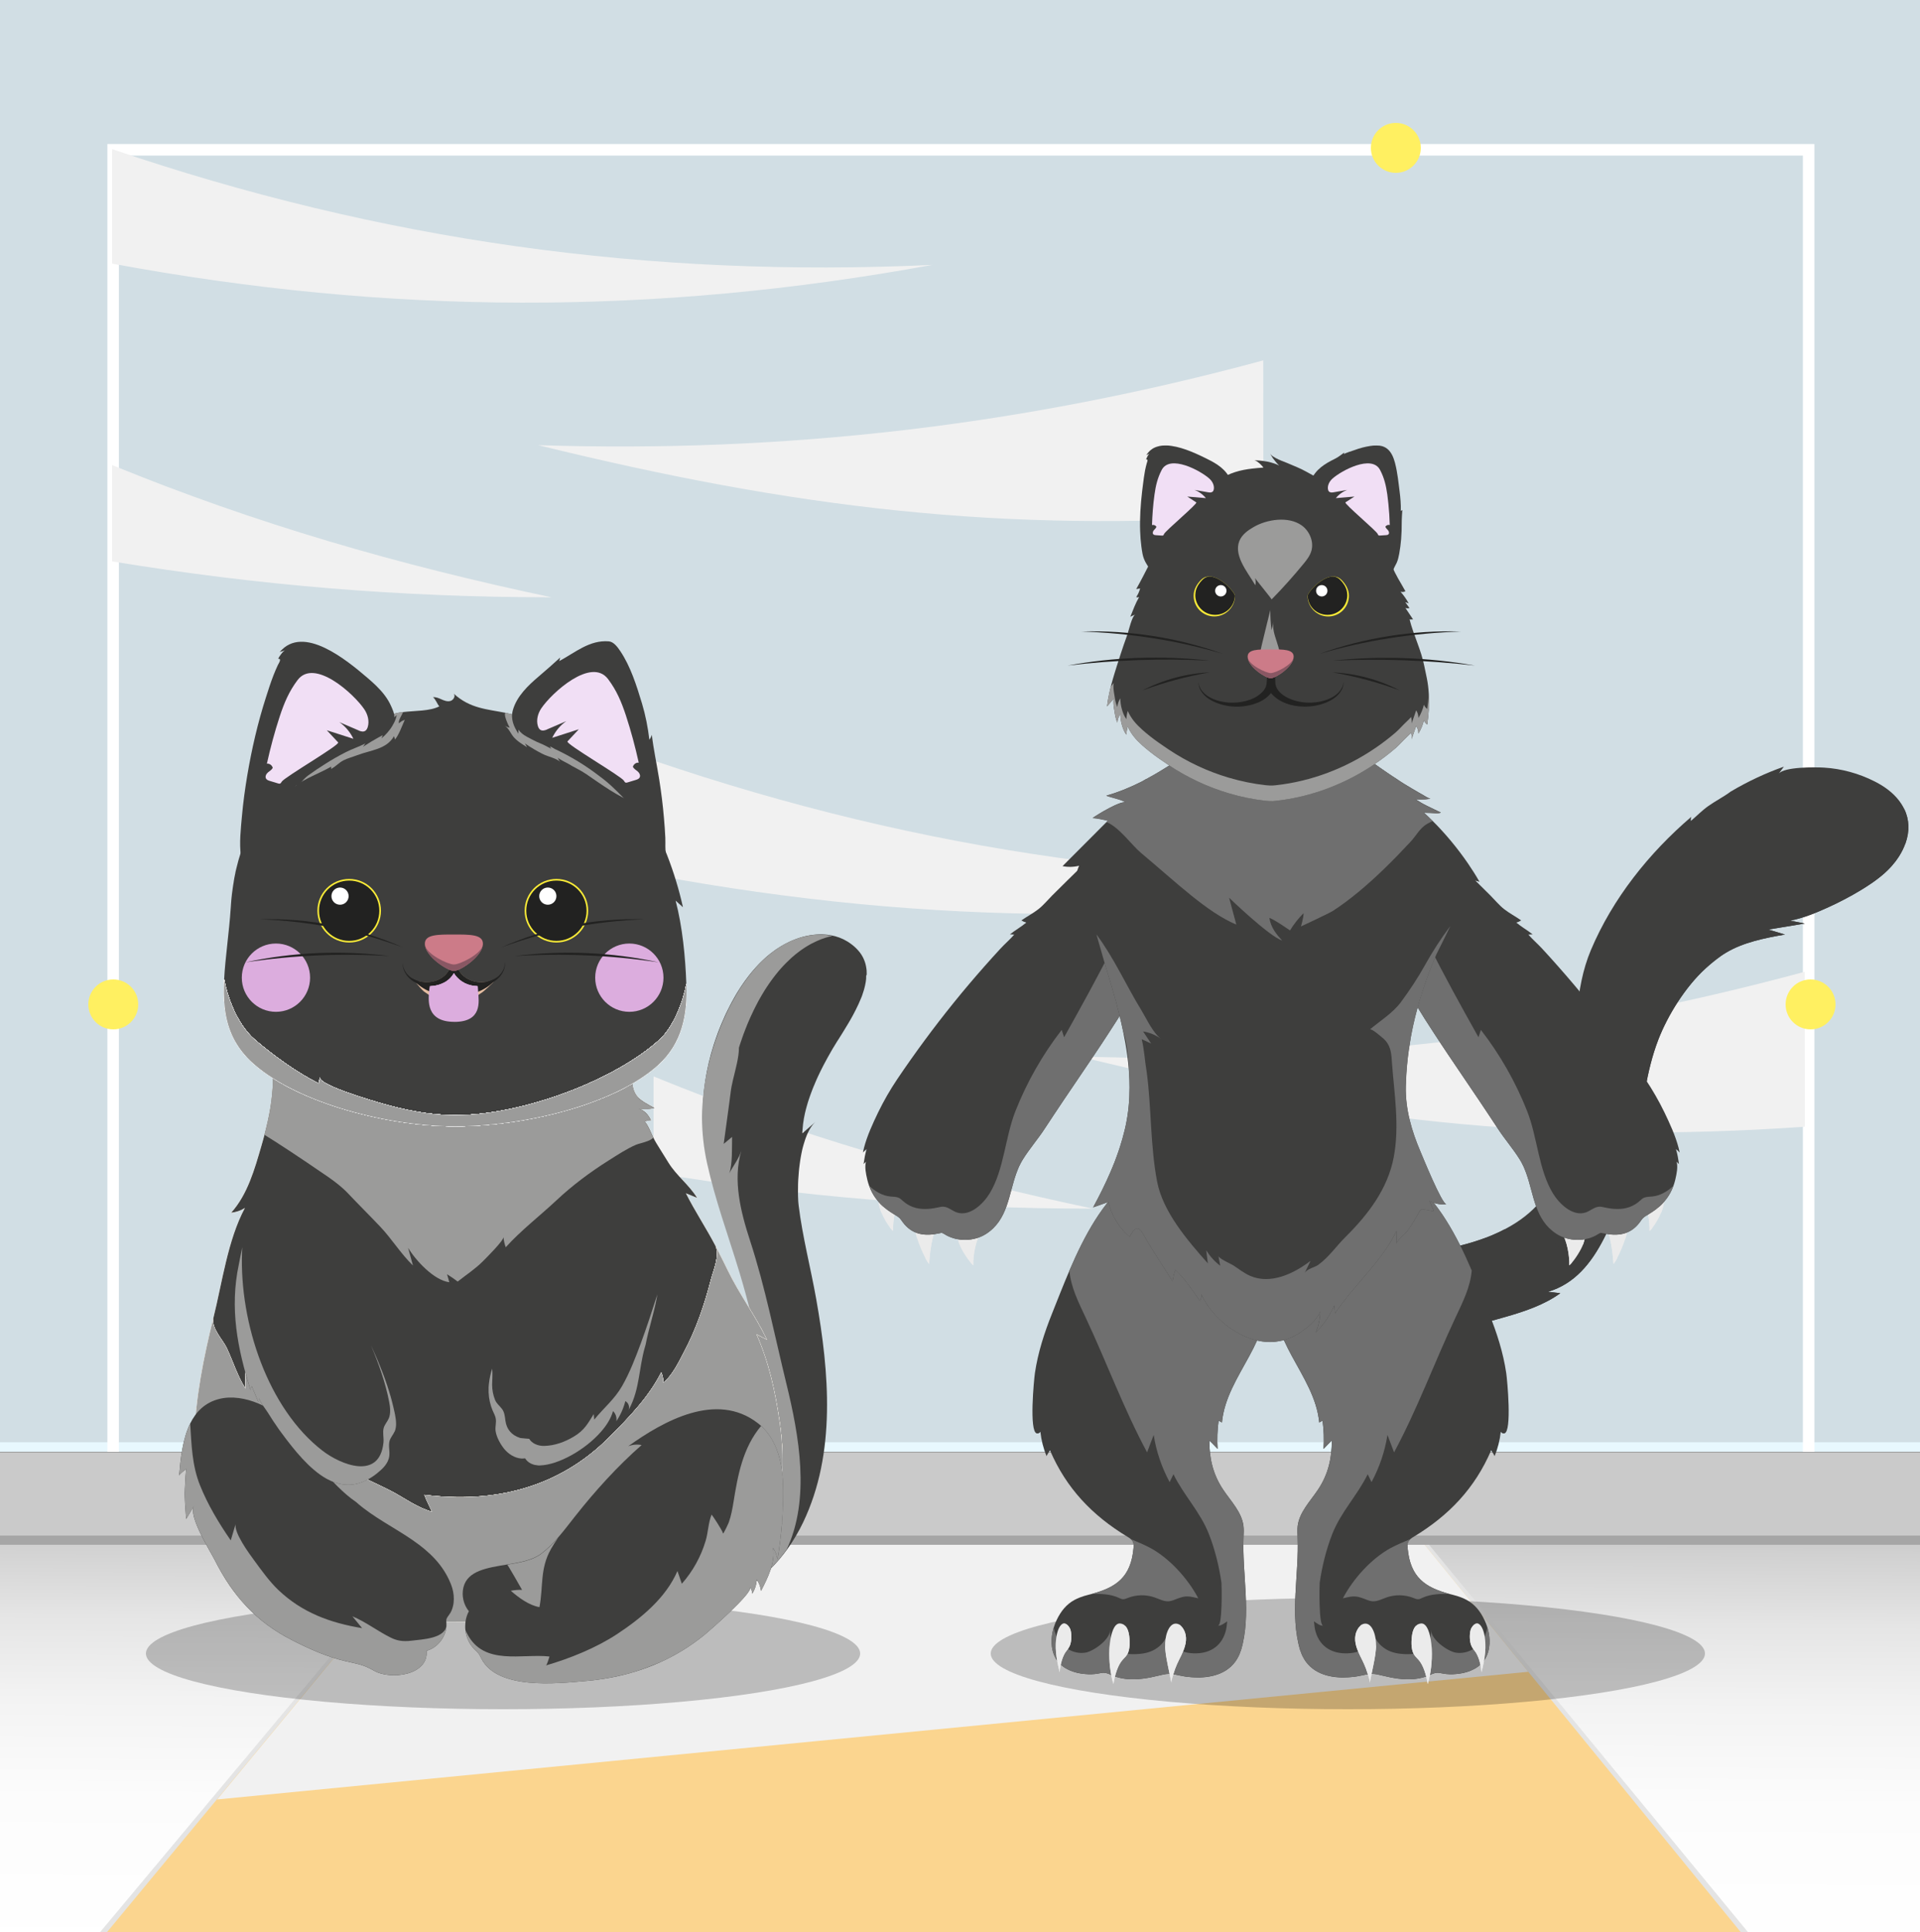 <?xml version="1.0" encoding="UTF-8"?><svg xmlns="http://www.w3.org/2000/svg" xmlns:xlink="http://www.w3.org/1999/xlink" viewBox="0 0 500 503"><rect x="0" y="0" width="500" height="503" fill="#808080" stroke="none"/><defs><style>.cls-1{fill:#e5bda1;}.cls-2{fill:#e8f8fe;}.cls-3{fill:#fff;}.cls-4,.cls-5,.cls-6,.cls-7,.cls-8,.cls-9,.cls-10,.cls-11,.cls-12,.cls-13,.cls-14{mix-blend-mode:multiply;}.cls-4,.cls-15{fill:#3e3e3d;}.cls-16{fill:#cacaca;}.cls-17,.cls-9{fill:#dcadde;}.cls-5,.cls-18{fill:#895763;}.cls-19{fill:#f9eb37;}.cls-20{fill:#a6a6a6;}.cls-21{isolation:isolate;}.cls-22{fill:#fbd58f;}.cls-23{fill:#cc7b88;}.cls-6{fill:url(#Degradado_sin_nombre_5);}.cls-24{stroke:#fff;stroke-miterlimit:10;stroke-width:3px;}.cls-24,.cls-25{fill:none;}.cls-26,.cls-12{fill:#9b9b9a;}.cls-7,.cls-27{fill:#f1f1f1;}.cls-28{fill:#f1dff5;}.cls-29{fill:#d1dee4;}.cls-8{fill:#6f6f6f;}.cls-30{clip-path:url(#clippath);}.cls-31{fill:#d6a656;}.cls-32,.cls-11{fill:#ebebeb;}.cls-10{opacity:.22;}.cls-33{fill:#cceaf0;}.cls-34{fill:#222221;}.cls-13{fill:#e4e4e4;}.cls-35{fill:#fff061;}</style><clipPath id="clippath"><rect class="cls-25" width="500" height="503"/></clipPath><linearGradient id="Degradado_sin_nombre_5" x1="249.45" y1="509.8" x2="250.17" y2="382.44" gradientUnits="userSpaceOnUse"><stop offset="0" stop-color="#fff"/><stop offset=".32" stop-color="#fcfcfc"/><stop offset=".52" stop-color="#f3f3f3"/><stop offset=".69" stop-color="#e5e5e5"/><stop offset=".84" stop-color="#d0d0d0"/><stop offset=".97" stop-color="#b6b6b6"/><stop offset="1" stop-color="#b0b0b0"/></linearGradient></defs><g class="cls-21"><g id="Capa_2"><g id="Capa_1-2"><g class="cls-30"><rect id="pared" class="cls-29" width="500" height="378"/><g id="suelo"><rect id="suelo-2" class="cls-33" x="-.34" y="382" width="500.34" height="121"/><rect id="suelo-3" class="cls-6" x="-.34" y="382" width="500.34" height="121"/></g><g id="alfombra"><polygon class="cls-13" points="540 606 -60 606 109.8 402.85 371.99 402 540 606"/><polygon id="alfombra-2" class="cls-22" points="537.38 606 -57.38 606 111.31 402.25 370.84 402 537.38 606"/><polygon class="cls-7" points="397.98 435.25 56.55 468.49 111.31 402.25 370.84 402 397.98 435.25"/></g><g id="zocalo"><rect class="cls-16" y="378.13" width="500" height="24.06"/><rect class="cls-20" y="399.79" width="500" height="2.4"/><rect class="cls-2" y="375.49" width="500" height="2.4"/></g><ellipse class="cls-10" cx="351" cy="430.5" rx="93" ry="14.5"/><ellipse class="cls-10" cx="131" cy="430.5" rx="93" ry="14.5"/><g><polyline class="cls-24" points="29.46 378 29.46 39 471 39 471 378"/><g><g id="felino" class="cls-14"><g><path class="cls-27" d="m143.6,155.51c-39.21-.02-76.26-3.09-114.4-9.35v-25.08c37.26,15.26,74.83,26.09,114.4,34.42Z"/><path class="cls-27" d="m242.79,68.97c-72.56,13.28-141.4,13.04-213.59-.34v-29.8c70.08,23.88,139.65,33.56,213.59,30.14Z"/><path class="cls-27" d="m140.12,115.9c64.7,2.07,126.38-5.15,188.85-22.07l.04,40.35c-68.29,4.73-122.34-1.96-188.88-18.28Z"/></g></g><g id="felino-2" class="cls-14"><g><path class="cls-27" d="m284.6,314.68c-39.21-.02-76.26-3.09-114.4-9.35v-25.08c37.26,15.26,74.83,26.09,114.4,34.42Z"/><path class="cls-27" d="m383.79,228.14c-72.56,13.28-141.4,13.04-213.59-.34v-29.8c70.08,23.88,139.65,33.56,213.59,30.14Z"/><path class="cls-27" d="m281.12,275.07c64.7,2.07,126.38-5.15,188.85-22.07l.04,40.35c-68.29,4.73-122.34-1.96-188.88-18.28Z"/></g></g><circle class="cls-35" cx="363.5" cy="38.5" r="6.5"/><circle class="cls-35" cx="471.5" cy="261.5" r="6.5"/><circle class="cls-35" cx="29.5" cy="261.5" r="6.5"/></g></g><g><g id="G01L01T010101_gatoNegro_sin"><path class="cls-15" d="m496.17,219.64c-.4,1.12-.91,2.15-1.52,3.13-.05.07-.09.15-.14.22-.1.16-.2.32-.32.48-.37.56-.78,1.09-1.23,1.6-.17.23-.37.44-.57.66-.03.05-.07.08-.11.12-.2.22-.42.43-.63.65-.65.65-1.33,1.25-2.03,1.8-.32.25-.65.51-.97.75-.65.49-1.31.95-1.99,1.39-1.37.92-2.79,1.76-4.19,2.55-.49.27-.97.54-1.47.8-.1.07-.22.12-.33.18-1.48.79-3,1.54-4.51,2.22-3.01,1.38-6.54,2.86-9.97,3.49,1.27.25,2.53.51,3.8.76-3.16.52-6.31,1.05-9.47,1.57,1.44.43,2.88.86,4.32,1.3-5.39.92-10.93,2.07-15.33,4.71-.46.27-.92.57-1.35.87-1.43,1.02-2.76,2.11-4.01,3.25-5.2,4.74-9.83,12.15-12.28,18.49-3.26,8.44-4,17.15-5.53,25.97-1.57,9.02-4.52,17.81-8.71,25.95-3.24,6.29-7.52,11.7-14.51,13.77,1.06.12,2.13.25,3.21.37-4.1,2.99-9.27,4.74-14.23,6.15-.88.26-1.76.5-2.61.74-6.36,1.77-12.93,2.72-19.51,3.12-5.04.29-10.09.25-14.96-.15-8.06-.65-24.04-2.29-27.86-10.67-.78-1.73-.78-3.97.51-5.35.94-1.02,2.38-1.4,3.74-1.69.43-.09.85-.17,1.27-.24.28-.06.57-.1.84-.14.19-.03.37-.06.56-.08.39-.06.77-.1,1.14-.14.43-.05.85-.09,1.27-.12,7.25-.56,14.47.52,21.71-.5,5.66-.8,11.35-1.28,17.01-2.27.15-.02.31-.06.48-.08,1.04-.19,2.07-.4,3.1-.62,2.2-.5,4.35-1.1,6.42-1.8,2.35-.78,4.59-1.72,6.68-2.83,3.75-1.96,7-4.43,9.48-7.5,14.47-17.95,4.31-44.75,12.93-65.18,5.64-13.38,15.13-25.27,26.14-34.68-.11.35-.15.72-.12,1.08,1.55-1.31,2.91-2.73,4.57-3.9,1.88-1.33,4-2.4,5.84-3.77,4.43-2.62,9.06-4.8,13.82-6.47-.45.62-.91,1.23-1.37,1.86,1.38-1.87,9.7-1.74,11.84-1.61,4.57.28,9.04,1.51,13.12,3.57.23.11.45.23.67.35,2.72,1.45,4.95,3.34,6.39,5.6.27.43.51.86.74,1.31,1.22,2.62,1.45,5.63.26,8.96Z"/><path class="cls-4" d="m496.17,219.64c-.4,1.12-.91,2.15-1.52,3.13-.05.07-.09.15-.14.22-.1.16-.2.32-.32.48-.37.56-.78,1.09-1.23,1.6-.17.23-.37.44-.57.66-.03.05-.07.08-.11.12-.2.22-.42.43-.63.65-.65.65-1.33,1.25-2.03,1.8-.32.25-.65.51-.97.75-.65.49-1.31.95-1.99,1.39-1.37.92-2.79,1.76-4.19,2.55-.49.27-.97.54-1.47.8-.1.07-.22.12-.33.18-1.48.79-3,1.54-4.51,2.22-3.01,1.38-6.54,2.86-9.97,3.49,1.27.25,2.53.51,3.8.76-3.16.52-6.31,1.05-9.47,1.57,1.44.43,2.88.86,4.32,1.3-5.39.92-10.93,2.07-15.33,4.71-.46.27-.92.57-1.35.87-1.43,1.02-2.76,2.11-4.01,3.25-5.2,4.74-9.83,12.15-12.28,18.49-3.26,8.44-4,17.15-5.53,25.97-1.57,9.02-4.52,17.81-8.71,25.95-3.24,6.29-7.52,11.7-14.51,13.77,1.06.12,2.13.25,3.21.37-4.1,2.99-9.27,4.74-14.23,6.15-.88.26-1.76.5-2.61.74-6.36,1.77-12.93,2.72-19.51,3.12-5.04.29-10.09.25-14.96-.15-8.06-.65-24.04-2.29-27.86-10.67-.78-1.73-.78-3.97.51-5.35.94-1.02,2.38-1.4,3.74-1.69.43-.09.85-.17,1.27-.24.28-.06.57-.1.84-.14.19-.03.37-.06.56-.08.39-.06.77-.1,1.14-.14.43-.05.85-.09,1.27-.12,7.25-.56,14.47.52,21.71-.5,5.66-.8,11.35-1.28,17.01-2.27.15-.02.31-.06.48-.08,1-.14,2.2-.24,3.1-.62,2.2-.5,4.35-1.1,6.42-1.8,2.35-.78,4.59-1.72,6.68-2.83-.07.99-.11,1.87-.19,2.47-.42,3.34-.14,6.19,1.85,9.01.23.31.48.62.84.76.43.17.92.03,1.36-.12,4.29-1.51,7.9-4.86,9.71-9.04.19.63.39,1.28.58,1.91-.18-.61,2.45-3.95,2.83-4.65,1.05-1.82,2.05-3.69,2.99-5.6,1.73-3.52,2.8-7,4.04-10.68,2.46-7.27,4-14.85,4.99-22.46.99-7.59,1.23-15.02,3.66-22.44,2.08-6.38,5.37-12.46,10.16-17.18-.15,1.53,0,3.08.42,4.57,1.87-2.37,4-4.54,6.32-6.48-.02.74-.06,1.46-.08,2.19.06-1.35,4.21-2.81,5.21-3.39,2.61-1.52,5.13-2.99,7.93-4.17,8.53-3.59,17.83-4.88,26.07-9.21,5.08-2.66,9.69-6.5,12.32-11.59.41.51.8,1.01,1.21,1.51.6-1.59,1.21-3.16,1.82-4.75,1.22,2.62,1.45,5.63.26,8.96Z"/></g><g id="G10L02T010101_gatoNegro_sin"><path class="cls-15" d="m323.13,429.71c-.07.23-.15.44-.23.66-.06.16-.12.32-.19.48-.05.1-.1.23-.16.33-.12.26-.26.51-.41.75-.14.24-.28.46-.46.7-1.36,1.84-3.25,2.96-5.37,3.55-1.84.52-3.85.65-5.83.5-.37-.02-.74-.06-1.12-.1-.35-.03-.73-.09-1.1-.16-.41-.07-.82-.15-1.21-.23-.35-.08-.71-.17-1.08-.23-.46-.09-.94-.16-1.43-.17-.99-.01-1.95.25-2.91.48-2.63.65-5.4,1.11-8.08.87-.18-.01-.36-.03-.54-.06-1.12-.14-2.23-.41-3.3-.86-.52-.22-1.03-.48-1.57-.61-.14-.03-.28-.07-.43-.08-.6-.06-1.19.08-1.78.19-1.05.19-2.2.23-3.36.11-1.25-.09-2.53-.35-3.7-.83-.03-.01-.08-.02-.12-.05-.24-.1-.46-.2-.68-.32-.17-.08-.34-.17-.5-.26-.15-.09-.31-.19-.44-.28-.12-.09-.25-.17-.37-.27-.16-.11-.31-.23-.44-.36-.19-.16-.39-.35-.56-.54-.16-.17-.31-.35-.45-.56-.12-.17-.24-.34-.34-.52-1.4-2.44-1.37-5.42-.56-8.1.4-1.28.96-2.49,1.64-3.57,1.39-2.21,3.07-3.47,5.2-4.28.67-.26,1.39-.48,2.15-.67.34-.09.67-.17,1-.26,6.19-1.69,10.11-4.25,10.79-11.91.06-.59.07-1.21-.2-1.73-.14-.25-.32-.45-.53-.63-.25-.22-.54-.41-.84-.58-9.25-5.59-15.95-12.67-20.19-22.52-.11.23-.87,1.28-.87,1.55-.85-2.04-1.39-4.19-1.63-6.39-.17.34-.58.53-.94.44-2.03-.48-.73-13.99-.48-15.71.78-5.32,2.45-10.48,4.44-15.45,1.42-3.55,2.9-7.38,4.55-11.22,3.86-9,8.68-18.08,15.9-23.71,8.95-6.99,16.41,2.73,22.67,8.46,4.49,4.11,10.96,13.52,12.25,19.5,2.95,13.66-9.89,22.61-11.11,35.3-.28-.17-.58-.34-.86-.5-.33,2.44-.42,4.92-.26,7.38-.71-.75-1.44-1.5-2.15-2.23-.03,4.65.94,8.85,3.57,12.8,2.03,3.05,4.85,5.85,5.31,9.47.11.94.07,1.9.02,2.84-.41,9.79,2.13,20.22-.68,29.59Z"/><path class="cls-8" d="m323.13,429.71c-.07.23-.15.44-.23.66-.06.16-.12.32-.19.48-.05.1-.1.23-.16.33-.12.26-.26.51-.41.75-.14.24-.28.46-.46.7-1.36,1.84-3.25,2.96-5.37,3.55-2.01.51-4.32.66-6.96.4-.35-.03-.73-.09-1.1-.16-.41-.07-.82-.15-1.21-.23-.36-.08-.71-.16-1.08-.23-.46-.09-.94-.16-1.43-.17-.99-.01-1.95.25-2.91.48-2.63.65-5.4,1.11-8.08.87-.18-.01-.36-.03-.54-.06-1.12-.14-2.23-.41-3.3-.86-.52-.22-1.03-.48-1.57-.61-.15-.03-.28-.07-.43-.08-.6-.06-1.19.08-1.78.19-1.05.19-2.2.23-3.36.11-1.25-.11-2.52-.39-3.7-.83-.03-.01-.08-.02-.12-.05-.24-.1-.46-.2-.68-.32-.17-.08-.34-.17-.5-.26-.15-.09-.31-.19-.44-.28-.12-.09-.25-.17-.37-.27-.16-.11-.31-.23-.44-.36-.19-.16-.39-.35-.56-.54-.16-.17-.31-.35-.45-.56-.12-.17-.24-.34-.34-.52-1.4-2.44-1.37-5.42-.56-8.1.16.7.35,1.38.62,2.04,1.29,3.03,4.48,5.01,7.64,4.49,2.06-.34,6.39-3.34,6.44-5.9-.02,1.73.19,4.24,1.72,5.31,1.71,1.2,4.99,1.1,6.89.8,3.7-.57,6.36-3.14,6.87-7.07-.59,4.57,1.9,6.87,6.2,7.04,3.98.16,7.15-1.61,8.34-5.5.28-.91.37-1.88.46-2.83-.52.36-1.86,1.4-2.48,1.06,1.28.71,1.06-10.64.99-11.11-.63-4.29-1.66-8.52-3.23-12.57-2.29-5.9-6.6-10.17-9.27-15.68-.34.68-.67,1.36-1,2.05-2.06-3.82-3.48-7.99-4.15-12.28-.58,1.52-1.16,3.03-1.72,4.53-6.03-11.19-10.47-23.29-15.87-34.82-2.04-4.34-3.99-8.18-4.36-12.51,3.86-9,8.68-18.08,15.9-23.71,8.95-6.99,16.41,2.73,22.67,8.46,4.49,4.11,10.96,13.52,12.25,19.5,2.95,13.66-9.89,22.61-11.11,35.3-.28-.17-.58-.34-.86-.5-.33,2.44-.42,4.92-.26,7.38-.71-.75-1.44-1.5-2.15-2.23-.03,4.65.94,8.85,3.57,12.8,2.03,3.05,4.85,5.85,5.31,9.47.11.94.07,1.9.02,2.84-.41,9.79,2.13,20.22-.68,29.59Z"/><g id="garras"><g><path class="cls-32" d="m274.94,428.98c.01.37.03.73.06,1.08.15,1.89.54,3.63.95,5.32.17-2.13.74-4.06,1.54-5.25.4-.57.84-.98,1.15-1.78.4-1.03.47-2.73.16-3.92-.19-.73-.71-1.33-1.16-1.62-.18-.11-.34-.17-.47-.17-.66-.02-1.3.78-1.69,1.95-.25.75-.41,1.6-.49,2.52-.05.6-.06,1.24-.05,1.87Z"/><path class="cls-11" d="m274.94,428.98c.01.37.03.73.06,1.08.15,1.89.54,3.63.95,5.32.17-2.13.74-4.06,1.54-5.25.4-.57.84-.98,1.15-1.78.4-1.03.47-2.73.16-3.92-.19-.73-.71-1.33-1.16-1.62.19.51.4,1.14.44,1.29.23.84.24,1.97-.06,2.73-.09.24-.21.44-.32.63l-1.23,2.05c-.17.29-.35.59-.56.67-.28.1-.47-.32-.61-.87-.16-.68-.25-1.62-.3-2.19-.05.6-.06,1.24-.05,1.87Z"/></g><g><path class="cls-32" d="m289.96,438.42c.4-2.52,1.19-4.97,2.4-6.3.52-.57,1.09-1.03,1.45-1.94.3-.78.4-1.81.37-2.79-.06-1.89-.39-3.43-1.24-4.17-.13-.14-.28-.24-.44-.32-1.25-.6-2.2-.08-2.91,2.16-.27.86-.45,1.79-.56,2.78-.04.38-.07.75-.09,1.13,0,.14-.02.29-.02.43-.14,3.13.23,6.32,1.04,9.03Z"/><path class="cls-11" d="m289.96,438.42c.4-2.52,1.19-4.97,2.4-6.3.52-.57,1.09-1.03,1.45-1.94.3-.78.4-1.81.37-2.79-.06-1.89-.39-3.43-1.24-4.17.18.63.3,1.43.36,1.89.13.95.17,2-.17,2.82-.34.82-.91,1.22-1.39,1.64-.38.34-.76.68-1.14,1.02-.21.18-.46.56-.71.46-.29-.13-.45-.73-.57-1.2s-.35-1.48-.3-2.01c-.04.38-.07.75-.09,1.13,0,.14-.02.29-.02.43-.14,3.13.23,6.32,1.04,9.03Z"/></g><g><path class="cls-32" d="m303.42,427.91v.02c-.05,1.89.33,3.76.69,5.58.29,1.4.57,2.81.86,4.21.03.14.06.3.09.44-.11-.53.39-1.87.53-2.38.26-.88.57-1.72.93-2.53.69-1.56,1.54-2.91,2.04-4.62.61-2.08.28-3.9-.93-5.24-.04-.07-.09-.12-.14-.17-.14-.14-.29-.24-.46-.31-2.3-1.07-3.54,2.33-3.62,5Z"/><path class="cls-11" d="m303.42,427.91v.02c-.05,1.89.33,3.76.69,5.58.29,1.4.57,2.81.86,4.21.03.14.06.3.09.44-.11-.53.39-1.87.53-2.38.26-.88.57-1.72.93-2.53.69-1.56,1.54-2.91,2.04-4.62.61-2.08.28-3.9-.93-5.24.08.96.43,1.53.31,2.59-.12,1.08-.45,2.14-1,2.95-.29.42-.64.76-.95,1.16-.34.45-.63.99-.86,1.57-.02.06-.04.12-.08.14-.07.05-.15-.01-.21-.08-.83-.92-1.17-2.37-1.43-3.8Z"/></g></g><path class="cls-8" d="m307.42,415.93c-.29.09-.59.19-.87.3-.71.27-1.41.6-2.16.66-1.28.11-2.48-.57-3.69-.99-2.26-.8-4.81-.75-7.04.14-.41.16-.84.36-1.28.32-.34-.03-.65-.19-.97-.34-2.21-1.03-4.65-1.06-7.02-1.06,6.19-1.69,10.11-4.25,10.79-11.91.06-.59.07-1.21-.2-1.73-.14-.25-.32-.45-.53-.63,1.73.76,3.49,1.44,5.15,2.34,5.04,2.74,9.8,8.04,12.45,13.09-1.73-.38-2.89-.77-4.62-.19Z"/></g><g id="G11L03T010101_gatoNegro_sin"><path class="cls-15" d="m338.63,429.71c.07.23.15.44.23.66.06.16.12.32.19.48.05.1.1.23.16.33.12.26.26.51.41.75.14.24.28.46.46.7,1.36,1.84,3.25,2.96,5.37,3.55,1.84.52,3.85.65,5.83.5.37-.02.74-.06,1.12-.1.35-.03.73-.09,1.1-.16.41-.07.82-.15,1.21-.23.35-.08.71-.17,1.08-.23.46-.09.94-.16,1.43-.17.99-.01,1.95.25,2.91.48,2.63.65,5.4,1.11,8.08.87.18-.01.36-.03.54-.06,1.12-.14,2.23-.41,3.3-.86.52-.22,1.03-.48,1.57-.61.14-.03.28-.07.43-.08.6-.06,1.19.08,1.78.19,1.05.19,2.2.23,3.36.11,1.25-.09,2.53-.35,3.7-.83.03-.01.08-.02.12-.05.24-.1.46-.2.68-.32.17-.08.34-.17.5-.26.15-.09.31-.19.44-.28.12-.09.25-.17.37-.27.16-.11.31-.23.44-.36.19-.16.39-.35.56-.54.16-.17.31-.35.45-.56.12-.17.24-.34.34-.52,1.4-2.44,1.37-5.42.56-8.1-.4-1.28-.96-2.49-1.64-3.57-1.39-2.21-3.07-3.47-5.2-4.28-.67-.26-1.39-.48-2.15-.67-.34-.09-.67-.17-1-.26-6.19-1.69-10.11-4.25-10.79-11.91-.06-.59-.07-1.21.2-1.73.14-.25.32-.45.53-.63.25-.22.54-.41.84-.58,9.25-5.59,15.95-12.67,20.19-22.52.11.23.87,1.28.87,1.55.85-2.04,1.39-4.19,1.63-6.39.17.34.58.53.94.44,2.03-.48.73-13.99.48-15.71-.78-5.32-2.45-10.48-4.44-15.45-1.42-3.55-2.9-7.38-4.55-11.22-3.86-9-8.68-18.08-15.9-23.71-8.95-6.99-16.41,2.73-22.67,8.46-4.49,4.11-10.96,13.52-12.25,19.5-2.95,13.66,9.89,22.61,11.11,35.3.28-.17.58-.34.86-.5.33,2.44.42,4.92.26,7.38.71-.75,1.44-1.5,2.15-2.23.03,4.65-.94,8.85-3.57,12.8-2.03,3.05-4.85,5.85-5.31,9.47-.11.94-.07,1.9-.02,2.84.41,9.79-2.13,20.22.68,29.59Z"/><path class="cls-8" d="m338.63,429.71c.07.23.15.44.23.66.06.16.12.32.19.48.05.1.1.23.16.33.12.26.26.51.41.75.14.24.28.46.46.7,1.36,1.84,3.25,2.96,5.37,3.55,2.01.51,4.32.66,6.96.4.35-.03.73-.09,1.1-.16.41-.07.82-.15,1.21-.23.36-.08.71-.16,1.08-.23.46-.09.94-.16,1.43-.17.99-.01,1.95.25,2.91.48,2.63.65,5.4,1.11,8.08.87.18-.01.36-.03.54-.06,1.12-.14,2.23-.41,3.3-.86.52-.22,1.03-.48,1.57-.61.15-.03.28-.07.43-.08.6-.06,1.19.08,1.78.19,1.05.19,2.2.23,3.36.11,1.25-.11,2.52-.39,3.7-.83.03-.01.08-.02.12-.05.24-.1.46-.2.68-.32.17-.08.34-.17.5-.26.15-.09.31-.19.44-.28.12-.09.25-.17.37-.27.16-.11.31-.23.44-.36.19-.16.39-.35.56-.54.16-.17.31-.35.45-.56.12-.17.24-.34.34-.52,1.4-2.44,1.37-5.42.56-8.1-.16.7-.35,1.38-.62,2.04-1.29,3.03-4.48,5.01-7.64,4.49-2.06-.34-6.39-3.34-6.44-5.9.02,1.73-.19,4.24-1.72,5.31-1.71,1.2-4.99,1.1-6.89.8-3.7-.57-6.36-3.14-6.87-7.07.59,4.57-1.9,6.87-6.2,7.04-3.98.16-7.15-1.61-8.34-5.5-.28-.91-.37-1.88-.46-2.83.52.36,1.86,1.4,2.48,1.06-1.28.71-1.06-10.64-.99-11.11.63-4.29,1.66-8.52,3.23-12.57,2.29-5.9,6.6-10.17,9.27-15.68.34.68.67,1.36,1,2.05,2.06-3.82,3.48-7.99,4.15-12.28.58,1.52,1.16,3.03,1.72,4.53,6.03-11.19,10.47-23.29,15.87-34.82,2.04-4.34,3.99-8.18,4.36-12.51-3.86-9-8.68-18.08-15.9-23.71-8.95-6.99-16.41,2.73-22.67,8.46-4.49,4.11-10.96,13.52-12.25,19.5-2.95,13.66,9.89,22.61,11.11,35.3.28-.17.58-.34.86-.5.33,2.44.42,4.92.26,7.38.71-.75,1.44-1.5,2.15-2.23.03,4.65-.94,8.85-3.57,12.8-2.03,3.05-4.85,5.85-5.31,9.47-.11.94-.07,1.9-.02,2.84.41,9.79-2.13,20.22.68,29.59Z"/><path class="cls-8" d="m354.34,415.93c.29.09.59.19.87.3.71.27,1.41.6,2.16.66,1.28.11,2.48-.57,3.69-.99,2.26-.8,4.81-.75,7.04.14.41.16.84.36,1.28.32.34-.03.65-.19.97-.34,2.21-1.03,4.65-1.06,7.02-1.06-6.19-1.69-10.11-4.25-10.79-11.91-.06-.59-.07-1.21.2-1.73.14-.25.32-.45.53-.63-1.73.76-3.49,1.44-5.15,2.34-5.04,2.74-9.8,8.04-12.45,13.09,1.73-.38,2.89-.77,4.62-.19Z"/><g id="garras-2"><g><path class="cls-32" d="m386.82,428.98c-.01.37-.03.73-.06,1.08-.15,1.89-.54,3.63-.95,5.32-.17-2.13-.74-4.06-1.54-5.25-.4-.57-.84-.98-1.15-1.78-.4-1.03-.47-2.73-.16-3.92.19-.73.71-1.33,1.16-1.62.18-.11.34-.17.47-.17.66-.02,1.3.78,1.69,1.95.25.75.41,1.6.49,2.52.05.6.06,1.24.05,1.87Z"/><path class="cls-11" d="m386.82,428.98c-.01.37-.03.73-.06,1.08-.15,1.89-.54,3.63-.95,5.32-.17-2.13-.74-4.06-1.54-5.25-.4-.57-.84-.98-1.15-1.78-.4-1.03-.47-2.73-.16-3.92.19-.73.71-1.33,1.16-1.62-.19.51-.4,1.14-.44,1.29-.23.84-.24,1.97.06,2.73.09.24.21.44.32.63l1.23,2.05c.17.29.35.59.56.67.28.1.47-.32.61-.87.16-.68.25-1.62.3-2.19.05.6.06,1.24.05,1.87Z"/></g><g><path class="cls-32" d="m371.8,438.42c-.4-2.52-1.19-4.97-2.4-6.3-.52-.57-1.09-1.03-1.45-1.94-.3-.78-.4-1.81-.37-2.79.06-1.89.39-3.43,1.24-4.17.13-.14.28-.24.44-.32,1.25-.6,2.2-.08,2.91,2.16.27.86.45,1.79.56,2.78.04.38.07.75.09,1.13,0,.14.02.29.02.43.14,3.13-.23,6.32-1.04,9.03Z"/><path class="cls-11" d="m371.8,438.42c-.4-2.52-1.19-4.97-2.4-6.3-.52-.57-1.09-1.03-1.45-1.94-.3-.78-.4-1.81-.37-2.79.06-1.89.39-3.43,1.24-4.17-.18.63-.3,1.43-.36,1.89-.13.95-.17,2,.17,2.82s.91,1.22,1.39,1.64c.38.34.76.68,1.14,1.02.21.18.46.56.71.46.29-.13.45-.73.57-1.2s.35-1.48.3-2.01c.04.38.07.75.09,1.13,0,.14.02.29.02.43.14,3.13-.23,6.32-1.04,9.03Z"/></g><g><path class="cls-32" d="m358.34,427.91v.02c.05,1.89-.33,3.76-.69,5.58-.29,1.4-.57,2.81-.86,4.21-.03.14-.06.3-.09.44.11-.53-.39-1.87-.53-2.38-.26-.88-.57-1.72-.93-2.53-.69-1.56-1.54-2.91-2.04-4.62-.61-2.08-.28-3.9.93-5.24.04-.07.09-.12.14-.17.14-.14.29-.24.46-.31,2.3-1.07,3.54,2.33,3.62,5Z"/><path class="cls-11" d="m358.34,427.91v.02c.05,1.89-.33,3.76-.69,5.58-.29,1.4-.57,2.81-.86,4.21-.03.14-.06.3-.09.44.11-.53-.39-1.87-.53-2.38-.26-.88-.57-1.72-.93-2.53-.69-1.56-1.54-2.91-2.04-4.62-.61-2.08-.28-3.9.93-5.24-.08.96-.43,1.53-.31,2.59.12,1.08.45,2.14,1,2.95.29.42.64.76.95,1.16.34.45.63.99.86,1.57.02.06.04.12.08.14.07.05.15-.01.21-.08.83-.92,1.17-2.37,1.43-3.8Z"/></g></g></g><g id="G12L04T010101_gatoNegro_sin"><g><g><path class="cls-32" d="m253.46,329.44c-.07-2.52.57-6.43,2.01-8.57.15-.22-.99-.93-1.15-1-.51-.24-1.09-.33-1.65-.31s-1.84.15-2.34.4c-.59.29-1.12.57-1.07,1.26.07.86.24,1.71.52,2.53.56,1.65,2.37,4.51,3.67,5.69Z"/><path class="cls-11" d="m254.33,319.88c-.51-.24-1.09-.33-1.65-.31-.55.02-1.84.15-2.34.4-.59.29-1.12.57-1.07,1.26.07.86.24,1.71.52,2.53.02.07.05.15.08.23-.02-.07.97-.13,1.04-.13.41,0,.87.06,1.19.33.78.68.27,2.3.46,3.22.07.36.07,1.16.31,1.43.2.23.4.43.58.6-.07-2.52.57-6.43,2.01-8.57.15-.22-.99-.93-1.15-1Z"/></g><g><path class="cls-32" d="m244.24,319.29c-1.66,1.96-2.1,7.27-2.29,9.79-.28-.32-.6-.83-.93-1.44v-.03c-.85-1.55-1.73-3.77-2.2-5.26-.12-.38-.21-.72-.27-.97-.18-.84-.27-1.7-.25-2.57,0-.08.01-.15.02-.2.22-.4.56-.71,1.17-.93.52-.19,1.09-.26,1.64-.22.57.04,1.14.2,1.62.5.14.09,1.67,1.14,1.49,1.33Z"/><path class="cls-11" d="m244.24,319.29c-1.66,1.96-2.1,7.27-2.29,9.79-.28-.32-.6-.83-.93-1.44v-.03c-.18-.38.17-1.11.23-1.49.11-.56.31-1.66.08-2.2-.17-.4-.93-.7-1.31-.9s-.82-.42-1.21-.67c-.12-.38-.21-.72-.27-.97-.18-.84-.27-1.7-.25-2.57,0-.08.01-.15.02-.2.22-.4.56-.71,1.17-.93.52-.19,1.09-.26,1.64-.22.57.04,1.14.2,1.62.5.14.09,1.67,1.14,1.49,1.33Z"/></g><g><path class="cls-32" d="m234.41,312.36c-1.46,2.13-1.88,5.62-1.84,8.14-.21-.19-.41-.42-.63-.68-.93-1.13-1.88-2.82-2.43-4.16-.11-.26-.21-.52-.27-.75-.27-.82-.43-1.67-.49-2.54-.05-.69.48-.97,1.08-1.25.5-.25,1.06-.37,1.61-.39.57,0,1.34.38,1.85.63.16.07,1.27.79,1.13,1.01Z"/><path class="cls-11" d="m234.41,312.36c-1.46,2.13-1.88,5.62-1.84,8.14-.21-.19-.41-.42-.63-.68-.36-.45-.37-1.08-.34-1.63.03-.59-.05-.86-.53-1.26-.53-.42-1.04-.86-1.57-1.28-.11-.26-.21-.52-.27-.75-.27-.82-.43-1.67-.49-2.54-.05-.69.48-.97,1.08-1.25.5-.25,1.06-.37,1.61-.39.57,0,1.34.38,1.85.63.16.07,1.27.79,1.13,1.01Z"/></g></g><path class="cls-15" d="m314.56,207.08v.05c-.02.33-.06.66-.09,1-.71,7.16-3.73,14.8-6.12,21.53-1.14,3.33-2.49,6.58-3.77,9.86-2.1,5.38-4.52,10.37-7.34,15.41-2.59,4.63-5.32,9.17-8.25,13.61-1.3,2.03-2.65,4.04-4,6.06-3.51,5.26-7.09,10.41-10.57,15.68-.78,1.16-1.54,2.31-2.3,3.48-1.81,2.8-4.03,5.31-5.79,8.16-.12.2-.24.41-.36.61-.22.39-.41.78-.6,1.18-.09.23-.19.46-.29.69-.15.35-.28.7-.41,1.06-2.02,5.62-2.23,12.11-7.82,15.75-3.22,2.1-7.79,2.13-10.98.05-.17-.1-.34-.22-.53-.25-.2-.05-.42.01-.63.06-3.86.86-7.16.42-9.61-2.86-.25-.33-.46-.69-.75-1-.41-.42-.93-.71-1.43-1.01-.66-.39-1.29-.82-1.93-1.28-.33-.26-.65-.51-.95-.77-.07-.06-.14-.11-.22-.18-.68-.59-1.22-1.29-1.77-1.99-.69-.95-1.25-1.99-1.68-3.17-.01-.05-.03-.08-.05-.12-.15-.43-.29-.88-.41-1.35-.03-.15-.07-.28-.1-.43-.32-1.39-.66-3.04-.31-4.45l-.61.61c.19-1.31.4-2.62.79-3.89-.34.27-.67.57-.96.88.08-.41.17-.83.28-1.22.82-3.15,2.27-6.29,3.68-9.22,1.45-2.98,3.1-5.86,4.95-8.61,4.61-6.84,9.52-13.49,14.71-19.92,2.59-3.21,5.27-6.37,8-9.46,1.36-1.54,2.74-3.08,4.15-4.6,1.17-1.27,2.48-2.39,3.63-3.69-.15,0-1.06-.11-1.14-.05,1.37-1.1,2.92-1.95,4.28-3.09-.45-.12-.88-.32-1.27-.57,1.42-1,3.04-1.84,4.4-2.9,1.31-1.02,2.44-2.4,3.61-3.58,2.62-2.61,5.25-5.2,7.89-7.77,5.08-4.93,10.21-9.8,15.43-14.59.16-.14.32-.28.48-.43,2.24-2.06,4.49-4.1,6.74-6.11,1.68-1.48,3.55-3.05,5.79-3.16,3.59-.18,4.43,2.63,4.23,6.02Z"/><path class="cls-8" d="m314.56,207.08v.05c-.02.33-.06.66-.09,1-.71,7.16-3.73,14.8-6.12,21.53-1.14,3.33-2.49,6.58-3.77,9.86-2.1,5.38-4.52,10.37-7.34,15.41-2.59,4.63-5.32,9.17-8.25,13.61-1.3,2.03-2.65,4.04-4,6.06-3.51,5.26-7.09,10.41-10.57,15.68-.78,1.16-1.54,2.31-2.3,3.48-1.81,2.8-4.03,5.31-5.79,8.16-.12.2-.24.41-.36.61-.22.39-.41.78-.6,1.18-.09.23-.19.46-.29.69-.15.35-.28.7-.41,1.06-2.02,5.62-2.23,12.11-7.82,15.75-3.22,2.1-7.79,2.13-10.98.05-.17-.1-.34-.22-.53-.25-.2-.05-.42.01-.63.06-3.86.86-7.16.42-9.61-2.86-.25-.33-.46-.69-.75-1-.41-.42-.93-.71-1.43-1.01-.66-.39-1.29-.82-1.93-1.28-.33-.26-.65-.51-.95-.77-.07-.06-.14-.11-.22-.18-.68-.59-1.22-1.29-1.77-1.99-.69-.95-1.25-1.99-1.68-3.17-.01-.05-.03-.08-.05-.12,1.54,1.48,3.44,2.63,5.61,2.83.62.06,1.27.05,1.87.24.57.18.84.48,1.28.87.78.7,1.69,1.27,2.69,1.63,2.03.73,4.24.58,6.31.14.53-.11,1.08-.26,1.62-.23,1.28.08,2.3,1.11,3.52,1.51,3.43,1.11,6.91-2.36,8.51-4.99,3.75-6.17,4.02-14.63,6.72-21.44,2.99-7.56,7.05-14.69,12.03-21.11.2.63.42,1.28.63,1.91,1.51-2.78,19.15-33.62,16.6-34.59-.76-.29-1.7-.1-2.29.46.46-1.94.92-3.89,1.38-5.83-1.27.19-2.53.39-3.8.56.48-.31,1.73-4.32,1.96-4.85.77-1.84,1.55-3.66,2.35-5.48,1.38-3.17,2.83-6.31,4-9.54.16-.14.32-.28.48-.43,2.24-2.06,4.49-4.1,6.74-6.11,1.68-1.48,3.55-3.05,5.79-3.16,3.59-.18,4.43,2.63,4.23,6.02Z"/></g><g id="G13L05T010101_gatoNegro_sin"><g><g><path class="cls-32" d="m408.67,329.44c.07-2.52-.57-6.43-2.01-8.57-.15-.22.99-.93,1.15-1,.51-.24,1.09-.33,1.65-.31s1.84.15,2.34.4c.59.29,1.12.57,1.07,1.26-.07.86-.24,1.71-.52,2.53-.56,1.65-2.37,4.51-3.67,5.69Z"/><path class="cls-11" d="m407.8,319.88c.51-.24,1.09-.33,1.65-.31.55.02,1.84.15,2.34.4.59.29,1.12.57,1.07,1.26-.07.86-.24,1.71-.52,2.53-.02.07-.05.15-.08.23.02-.07-.97-.13-1.04-.13-.41,0-.87.06-1.19.33-.78.68-.27,2.3-.46,3.22-.07.36-.07,1.16-.31,1.43-.2.23-.4.43-.58.6.07-2.52-.57-6.43-2.01-8.57-.15-.22.99-.93,1.15-1Z"/></g><g><path class="cls-32" d="m417.89,319.29c1.66,1.96,2.1,7.27,2.29,9.79.28-.32.6-.83.93-1.44v-.03c.85-1.55,1.73-3.77,2.2-5.26.12-.38.21-.72.27-.97.18-.84.27-1.7.25-2.57,0-.08-.01-.15-.02-.2-.22-.4-.56-.71-1.17-.93-.52-.19-1.09-.26-1.64-.22-.57.04-1.14.2-1.62.5-.14.09-1.67,1.14-1.49,1.33Z"/><path class="cls-11" d="m417.89,319.29c1.66,1.96,2.1,7.27,2.29,9.79.28-.32.6-.83.93-1.44v-.03c.18-.38-.17-1.11-.23-1.49-.11-.56-.31-1.66-.08-2.2.17-.4.93-.7,1.31-.9s.82-.42,1.21-.67c.12-.38.21-.72.27-.97.18-.84.27-1.7.25-2.57,0-.08-.01-.15-.02-.2-.22-.4-.56-.71-1.17-.93-.52-.19-1.09-.26-1.64-.22-.57.04-1.14.2-1.62.5-.14.09-1.67,1.14-1.49,1.33Z"/></g><g><path class="cls-32" d="m427.72,312.36c1.46,2.13,1.88,5.62,1.84,8.14.21-.19.41-.42.63-.68.93-1.13,1.88-2.82,2.43-4.16.11-.26.21-.52.27-.75.27-.82.43-1.67.49-2.54.05-.69-.48-.97-1.08-1.25-.5-.25-1.06-.37-1.61-.39-.57,0-1.34.38-1.85.63-.16.07-1.27.79-1.13,1.01Z"/><path class="cls-11" d="m427.72,312.36c1.46,2.13,1.88,5.62,1.84,8.14.21-.19.41-.42.63-.68.36-.45.37-1.08.34-1.63-.03-.59.05-.86.53-1.26.53-.42,1.04-.86,1.57-1.28.11-.26.21-.52.27-.75.27-.82.43-1.67.49-2.54.05-.69-.48-.97-1.08-1.25-.5-.25-1.06-.37-1.61-.39-.57,0-1.34.38-1.85.63-.16.07-1.27.79-1.13,1.01Z"/></g></g><path class="cls-15" d="m347.57,207.08v.05c.02.33.06.66.09,1,.71,7.16,3.73,14.8,6.12,21.53,1.14,3.33,2.49,6.58,3.77,9.86,2.1,5.38,4.52,10.37,7.34,15.41,2.59,4.63,5.32,9.17,8.25,13.61,1.3,2.03,2.65,4.04,4,6.06,3.51,5.26,7.09,10.41,10.57,15.68.78,1.16,1.54,2.31,2.3,3.48,1.81,2.8,4.03,5.31,5.79,8.16.12.2.24.41.36.61.22.39.41.78.6,1.18.09.23.19.46.29.69.15.35.28.7.41,1.06,2.02,5.62,2.23,12.11,7.82,15.75,3.22,2.1,7.79,2.13,10.98.05.17-.1.34-.22.53-.25.2-.05.42.01.63.06,3.86.86,7.16.42,9.61-2.86.25-.33.46-.69.75-1,.41-.42.93-.71,1.43-1.01.66-.39,1.29-.82,1.93-1.28.33-.26.65-.51.95-.77.07-.06.14-.11.22-.18.68-.59,1.22-1.29,1.77-1.99.69-.95,1.25-1.99,1.68-3.17.01-.05.03-.08.05-.12.15-.43.29-.88.41-1.35.03-.15.07-.28.1-.43.32-1.39.66-3.04.31-4.45l.61.61c-.19-1.31-.4-2.62-.79-3.89.34.27.67.57.96.88-.08-.41-.17-.83-.28-1.22-.82-3.15-2.27-6.29-3.68-9.22-1.45-2.98-3.1-5.86-4.95-8.61-4.61-6.84-9.52-13.49-14.71-19.92-2.59-3.21-5.27-6.37-8-9.46-1.36-1.54-2.74-3.08-4.15-4.6-1.17-1.27-2.48-2.39-3.63-3.69.15,0,1.06-.11,1.14-.05-1.37-1.1-2.92-1.95-4.28-3.09.45-.12.88-.32,1.27-.57-1.42-1-3.04-1.84-4.4-2.9-1.31-1.02-2.44-2.4-3.61-3.58-2.62-2.61-5.25-5.2-7.89-7.77-5.08-4.93-10.21-9.8-15.43-14.59-.16-.14-.32-.28-.48-.43-2.24-2.06-4.49-4.1-6.74-6.11-1.68-1.48-3.55-3.05-5.79-3.16-3.59-.18-4.43,2.63-4.23,6.02Z"/><path class="cls-8" d="m347.57,207.08v.05c.02.33.06.66.09,1,.71,7.16,3.73,14.8,6.12,21.53,1.14,3.33,2.49,6.58,3.77,9.86,2.1,5.38,4.52,10.37,7.34,15.41,2.59,4.63,5.32,9.17,8.25,13.61,1.3,2.03,2.65,4.04,4,6.06,3.51,5.26,7.09,10.41,10.57,15.68.78,1.16,1.54,2.31,2.3,3.48,1.81,2.8,4.03,5.31,5.79,8.16.12.2.24.41.36.61.22.39.41.78.6,1.18.09.23.19.46.29.69.15.35.28.7.41,1.06,2.02,5.62,2.23,12.11,7.82,15.75,3.22,2.1,7.79,2.13,10.98.05.17-.1.34-.22.53-.25.2-.05.42.01.63.06,3.86.86,7.16.42,9.61-2.86.25-.33.46-.69.75-1,.41-.42.93-.71,1.43-1.01.66-.39,1.29-.82,1.93-1.28.33-.26.65-.51.95-.77.07-.06.14-.11.22-.18.68-.59,1.22-1.29,1.77-1.99.69-.95,1.25-1.99,1.68-3.17.01-.05.03-.08.05-.12-1.54,1.48-3.44,2.63-5.61,2.83-.62.06-1.27.05-1.87.24-.57.18-.84.48-1.28.87-.78.7-1.69,1.27-2.69,1.63-2.03.73-4.24.58-6.31.14-.53-.11-1.08-.26-1.62-.23-1.28.08-2.3,1.11-3.52,1.51-3.43,1.11-6.91-2.36-8.51-4.99-3.75-6.17-4.02-14.63-6.72-21.44-2.99-7.56-7.05-14.69-12.03-21.11-.2.63-.42,1.28-.63,1.91-1.51-2.78-19.15-33.62-16.6-34.59.76-.29,1.7-.1,2.29.46-.46-1.94-.92-3.89-1.38-5.83,1.27.19,2.53.39,3.8.56-.48-.31-1.73-4.32-1.96-4.85-.77-1.84-1.55-3.66-2.35-5.48-1.38-3.17-2.83-6.31-4-9.54-.16-.14-.32-.28-.48-.43-2.24-2.06-4.49-4.1-6.74-6.11-1.68-1.48-3.55-3.05-5.79-3.16-3.59-.18-4.43,2.63-4.23,6.02Z"/></g><g id="G02L06T010101_gatoNegro_sin_N"><path class="cls-15" d="m382.98,231.64c-.87-.16-1.74-.33-2.62-.5.12.4,1.69,5.12,2.01,5.12-.97,0-1.94-.25-2.78-.73.43.24-.62,2.79-1.93,5.56-1.52,3.24-3.38,6.8-3.64,7.39-1.62,3.8-3.04,7.68-4.23,11.61-.17.58-.34,1.13-.5,1.7-.18.67-.36,1.34-.53,2.01-.11.43-.22.85-.32,1.27-.15.6-.28,1.2-.42,1.81-.23,1.03-.43,2.08-.63,3.13-.19,1.12-.37,2.23-.53,3.36-.09.56-.16,1.11-.22,1.68-.01.08-.02.17-.03.26-.01.08-.02.17-.03.25,0,.06-.01.12-.02.19-.26,2.36-.42,4.7-.48,7.1-.14,5.9,1.52,11.6,3.82,16.98.5,1.17,5.57,13.66,6.72,13.66-1.48.2-3.05-.1-4.35-.86.39.92.77,1.82,1.16,2.74-.87-.16-1.74-.33-2.62-.49-.26-.05-.54-.09-.76.05-.15.09-.24.24-.33.39-1.04,1.76-2.04,3.57-3.25,5.21-.54.74-2.8,2.45-2.8,3.33-.01-1.13-.01-2.24-.01-3.38-3.84,8.03-11.09,14.01-15.99,21.46-.07-.69-.14-1.4-.2-2.08-1.2,2.73-2.86,5.17-4.83,7.04.73-1.62,1.12-3.53,1.18-5.49-.95,2.44-3.68,4.5-5.45,5.66-.5.32-1.02.63-1.55.88-.2.1-.43.22-.65.29-.37.17-.76.32-1.14.43-.35.14-.71.25-1.09.33-.07.02-.12.03-.19.03-.35.09-.7.17-1.06.2-.39.08-.79.11-1.18.14-7.61.43-15.69-5.7-18.69-12.5.15.61.01,1.28-.35,1.79-1.91-2.74-3.94-5.76-6.37-8.06-.41.96-.51,1.94-.75,2.97-2.15-3.42-4.34-6.73-6.42-10.16-1.71-2.82-2.55-5.72-4.75-1.39-2.76-2.36-4.75-5.59-5.54-9.09-1.33.46-2.64.94-3.97,1.4,1.61-2.97,3.13-5.99,4.46-9.08.01-.05.03-.09.06-.14.17-.4.34-.79.5-1.19.37-.88.73-1.78,1.04-2.67.17-.45.34-.91.49-1.36.15-.42.28-.84.42-1.26.43-1.35.83-2.72,1.16-4.1.14-.51.25-1.03.36-1.55.69-3.23.99-6.53.99-9.83,0-.62-.01-1.25-.03-1.87-.15-4.34-.79-8.72-1.7-13.04-1.13-5.42-2.69-10.73-4.24-15.79-.06-.2-.12-.4-.17-.6-.87-2.84-1.62-5.73-2.49-8.6-.08-.28-.16-.56-.25-.84-.65-2.1-1.55-4.14-1.78-6.34-.75.56-1.51,1.1-2.25,1.65.39-.28.56-4.95.71-5.71.31-1.48.42-3.24,1.3-4.52-.97.06-1.96.12-2.93.18.14-.78.36-1.55.69-2.27-1.4.35-2.89.39-4.31.1,3.83-3.83,7.66-7.67,11.49-11.51.11-.11.22-.22.33-.33-1.31-.27-2.64-.62-3.98-.7,1.06-.79,7.55-4.78,8.74-4.01-1.3-.85-3.68-1.23-5.18-1.81,3.22-.91,6.3-2.19,9.27-3.69.33-.18.65-.36.97-.56.19-.07.39-.17.56-.28.25-.14.51-.27.76-.43.02,0,.05-.01.07-.02,2.61-1.46,5.19-3.15,7.77-4.77.05-.02.09-.05.12-.07.03-.01.07-.03.1-.07.19-.1.37-.22.59-.37,0-.01.01-.02.02-.03.23-.14.45-.27.68-.42.31-.19.62-.4.93-.59.42-.27.85-.56,1.28-.83.1-.07.22-.14.32-.2.53-.35,1.05-.74,1.59-1.1.36-.24.74-.5,1.11-.74.02-.01.06-.03.08-.05.09-.06.18-.11.27-.17.03-.02.08-.06.11-.08,1.14-.75,2.35-1.45,3.56-2.08.4-.23.82-.43,1.22-.63.58-.28,1.16-.56,1.73-.8.42-.18.84-.36,1.26-.52.17-.08.35-.15.52-.22.2-.07.41-.15.62-.22.2-.07.41-.14.62-.19.14-.06.27-.1.42-.15.35-.11.71-.22,1.06-.31.48-.14.94-.26,1.4-.34.12-.03.25-.08.35-.09.19-.03.4-.07.59-.09.02-.01.05-.01.06-.01.23-.03.43-.07.65-.1.5-.06,1.02-.12,1.54-.17.08-.01.17-.02.25-.02.32-.03.65-.05.96-.07h1.42c.27.02.56.03.82.06.28.02.56.06.84.09.24.02.48.06.71.09.33.06.67.11,1.01.18.03.01.08.02.12.02.19.05.4.1.59.16.2.05.41.09.61.14.24.05.46.11.68.18,1.84.5,3.65,1.25,5.42,2.12.52.25,1.03.57,1.55.84.31.18.61.34.91.5.08.05.14.1.19.15,1.11.62,2.19,1.37,3.26,2.06,2.13,1.36,4.28,2.76,6.25,4.21.02.01.03.03.06.03.02.01.05.02.07.02.06.03.1.08.16.11,2.21,1.56,4.37,3.13,6.5,4.51.32.2.62.39.93.6,1.34.94,2.76,1.79,4.18,2.62.46.28.94.56,1.42.83.02.01.05.02.07.05.39.22.78.44,1.18.66.62.35,1.34.88,2.04,1.03-.83.15-1.68.22-2.52.23-.4,0-1.21.02-1.55-.19,1.05.66,2.1,1.33,3.22,1.85,1.21.57,2.39,1.19,3.59,1.74-.33.14-.68.18-1.04.19h-.16c-.28-.01-.56-.03-.84-.06-.51-.05-.99-.08-1.48-.07-.06,0-.11,0-.19.01-.01,0-.02-.01-.03,0-.25.01-.57.03-.73-.08.77.7,1.54,1.43,2.29,2.18l.02.02c3.33,3.31,6.5,7.13,9.2,11.07,1.09,1.59,2.1,3.18,3,4.78-1.06-.49-4.4-.61-5.09-1.31,1.02,1.03,1.96,2.15,2.79,3.34Z"/><path class="cls-8" d="m376.62,313.51c-1.48.2-3.05-.1-4.35-.86.39.92.77,1.82,1.16,2.74-.87-.16-1.74-.33-2.62-.49-.26-.05-.54-.09-.76.05-.15.09-.24.24-.33.39-1.04,1.76-2.04,3.57-3.25,5.21-.54.74-2.8,2.45-2.8,3.33-.01-1.13-.01-2.24-.01-3.38-3.84,8.03-11.09,14.01-15.99,21.46-.07-.69-.14-1.4-.2-2.08-1.2,2.73-2.86,5.17-4.83,7.04.73-1.62,1.12-3.53,1.18-5.49-.95,2.44-3.68,4.5-5.45,5.66-.5.32-1.02.63-1.55.88-.2.1-.43.22-.65.29-.37.17-.76.32-1.14.43-.35.14-.71.25-1.09.33-.07.02-.12.03-.19.03-.35.09-.7.17-1.06.2-.39.08-.79.11-1.18.14-7.61.43-15.69-5.7-18.69-12.5.15.61.01,1.28-.35,1.79-1.91-2.74-3.94-5.76-6.37-8.06-.41.96-.51,1.94-.75,2.97-2.15-3.42-4.34-6.73-6.42-10.16-1.71-2.82-2.55-5.72-4.75-1.39-2.76-2.36-4.75-5.59-5.54-9.09-1.33.46-2.64.94-3.97,1.4,1.61-2.97,3.13-5.99,4.46-9.08.01-.05.03-.09.06-.14.17-.4.34-.79.5-1.19.37-.88.73-1.78,1.04-2.67.17-.45.34-.91.49-1.36.15-.42.28-.84.42-1.26.43-1.35.83-2.72,1.16-4.1.14-.51.25-1.03.36-1.55.69-3.23.99-6.53.99-9.83,0-.62-.01-1.25-.03-1.87,0-.17,0-.34-.01-.51-.17-3.98-.39-8.68-1.67-12.47-.01-.02-.01-.03-.02-.06-1.13-5.42-2.69-10.73-4.24-15.79-.06-.2-.12-.4-.17-.6-.87-2.84-1.62-5.73-2.49-8.6,4.59,6.12,7.73,13.26,11.73,19.78,1.31,2.14,3,5.89,5.08,7.4-1.36-.97-2.97-1.65-4.65-1.91.69,1.04,1.39,2.11,2.1,3.15-.82-.39-1.63-.77-2.45-1.13.68,2.91.8,5.7,1.3,8.6,1.25,9.46.91,19.07,2.7,28.46,1.51,7.9,7.9,15.31,13.22,21.31-.15-1.14-.28-2.29-.43-3.39,1,1.57,2.23,2.96,3.65,3.99-.16-.85-.32-1.69-.48-2.53.14.7,3.34,2.08,3.92,2.46,1.38.92,2.81,2.04,4.32,2.7,5.23,2.3,11.24-.43,15.75-3.89-.51,1.06-1.02,2.14-1.55,3.23.59-1.21,2.64-1.51,3.55-2.18,2.88-2.12,4.71-4.89,7.06-7.22,6.03-5.98,11.05-12.63,12.61-20.82,1.56-8.19.12-16.67-.44-24.32-.18-2.44-.15-4.91-2.54-6.81-.33-.26-2.81-2.49-3.25-2.11,2.53-2.14,6.02-4.31,8.09-7.12,2.2-2.98,4.33-6.15,6.25-9.6,1.99-3.57,4.18-6.98,6.63-10.23-1.52,3.24-3.38,6.8-3.64,7.39-1.62,3.8-3.04,7.68-4.23,11.61-.17.58-.34,1.13-.5,1.7-.18.67-.36,1.34-.53,2.01-.11.43-.22.85-.32,1.27-.15.6-.28,1.2-.42,1.81-.23,1.03-.43,2.08-.63,3.13-.19,1.12-.37,2.23-.53,3.36-.09.56-.16,1.11-.22,1.68-.01.08-.02.17-.03.26-.01.08-.02.17-.03.25,0,.06-.01.12-.02.19-.26,2.36-.42,4.7-.48,7.1-.14,5.9,1.52,11.6,3.82,16.98.5,1.17,5.57,13.66,6.72,13.66Z"/><path class="cls-8" d="m375.24,211.57c-.33.14-.68.18-1.04.19h-.16c-.61-.02-1.74-.07-2.52-.11-.01,0-.02-.01-.03,0-.35-.03-.62-.06-.73-.08.77.7,1.54,1.43,2.29,2.18-.48.24-.95.49-1.42.76-1.9,1.09-2.82,3.07-4.33,4.68-2.25,2.42-4.53,4.77-6.81,6.98-4.49,4.35-9.01,8.15-13.34,10.96-1.03.67-8.36,4.07-8.36,4.07,0,0,.7-2.28.68-3.46-1.35,1.36-2.54,2.88-3.53,4.49-1.74-1.12-3.49-2.46-5.38-3.27.39,2.59,1.9,4.35,3.32,5.9-3.43-1.11-13.8-11.13-13.8-11.13,0,0,1.28,4.75,1.88,6.99-7.6-3.19-15.43-10.79-24.82-18.66-2.45-2.05-5.63-6.65-8.96-8.02.11-.11.22-.22.33-.33-1.31-.27-2.64-.62-3.98-.7,1.06-.79,7.55-4.78,8.74-4.01-1.3-.85-3.68-1.23-5.18-1.81,3.22-.91,6.3-2.19,9.27-3.69.33-.18.65-.36.97-.56.19-.07.39-.17.56-.28.25-.14.51-.27.76-.43.02,0,.05-.01.07-.02,2.74-1.21,5.31-3.18,7.79-4.77.03-.02.07-.05.1-.07.03-.01.07-.03.1-.07.19-.11.37-.24.59-.37.01-.01.02-.01.03-.02.23-.15.44-.28.67-.43.31-.19.62-.4.93-.59.42-.27.85-.56,1.28-.83.1-.07.22-.14.32-.2.53-.35,1.05-.74,1.59-1.1.36-.24.74-.5,1.11-.74.02-.01.06-.03.08-.05.09-.06.18-.11.27-.17.03-.02.08-.05.11-.07,1.16-.7,2.35-1.45,3.56-2.1.4-.23.82-.43,1.22-.63.58-.28,1.16-.56,1.73-.8.42-.18.84-.36,1.26-.52.17-.07.35-.14.52-.2.2-.07.42-.15.62-.23.2-.07.41-.14.61-.2.14-.05.28-.09.43-.14.35-.11.71-.22,1.06-.31.46-.12.95-.24,1.4-.34.12-.03.24-.06.35-.08.19-.03.4-.07.59-.1.02-.01.05-.01.06-.01.22-.05.43-.08.63-.11.51-.07,1.04-.11,1.54-.17.09-.01.17-.01.26-.01.32-.03.65-.05.96-.07h1.42c.27.02.56.03.82.06.28.02.56.06.84.09.24.02.48.06.71.09.33.06.67.11,1.01.18.03.01.08.02.12.02.19.05.4.09.6.14.2.05.41.1.6.16.24.05.46.11.68.18,6.37,1.88,12,6.38,17.58,9.88.02.01.03.03.06.03.02.02.03.03.06.05.06.03.11.06.17.09,2.21,1.56,4.37,3.13,6.5,4.51.32.2.62.39.93.6,1.37.9,2.76,1.77,4.18,2.62.46.28.94.56,1.42.83.02.01.05.02.07.05.39.22.78.44,1.18.66.62.35,1.34.88,2.04,1.03-.83.15-1.68.22-2.52.23-.4,0-1.21.02-1.55-.19,1.05.66,2.1,1.33,3.22,1.85,1.21.57,2.39,1.19,3.59,1.74Z"/><path class="cls-8" d="m363.6,202.76c-1.77,1.91-4,5.09-4.6,5.82-3.31,4.02-7.66,7.66-11.34,10.21-1.37.95-4.25,2.31-4.25,2.31,0,0,2.75-3.19,3.45-5.47-2.3,1.3-4.66,2.67-6.67,4.41-.89.77-3.4,4.11-3.4,4.11,0,0-.05-1.98-.06-3,0,.19-3.64,3.42-3.95,3.87-1.1,1.6-2.43,3.84-2.94,5.78-.06.23-5.68-4.32-6.17-4.84-.89-.94-1.76-1.96-2.64-2.99-1.48-1.75-2.97-3.72-4.7-5.29.57,1.7,1.22,3.32,1.82,4.92-5.51-3.57-12.13-9.84-17.35-17-.25-.34-1.17-1.89-1.94-2.94,2.88-1.57,5.73-3.36,8.62-5.23,7.14-4.01,14.37-9.77,22.79-10.65.4-.04.82-.06,1.22-.08.25-.01.51-.02.77-.02.57,0,1.12.03,1.69.08,3.37.28,6.68,1.43,9.75,2.97.52.26,1.05.54,1.57.84.3.18.61.34.91.52.06.04.12.07.19.12,1.17.74,2.14,1.54,3.26,2.07,4.54,2.89,8.92,6.06,13.05,8.88.3.2.61.4.91.61Z"/></g><g id="G03L07T010101_gatoNegro_sin"><path class="cls-15" d="m372.09,184.65c-.08,1.34-.22,2.68-.42,3.98-.37-.27-.68-.66-.86-1.11-.29,1.23-.78,2.4-1.43,3.46,0-.71-.21-1.42-.58-2-.41,1.17-.82,2.35-1.22,3.52.14-.39-.01-1.38-.09-1.79-.62.74-1.36,1.34-2.02,2.03-.7.73-1.39,1.47-2.15,2.12-1.64,1.4-3.35,2.71-5.13,3.92-7.75,5.3-16.71,8.69-25.87,9.7-.28.04-.57.06-.85.08-.61.01-1.23-.01-1.85-.08-3.24-.36-6.45-1.02-9.6-1.95-5.54-1.63-10.87-4.13-15.76-7.4-.86-.58-1.72-1.16-2.57-1.76-1.46-1.04-2.89-2.14-4.24-3.35-1.62-1.45-2.83-2.83-3.78-4.88-.19.7-.31,1.42-.34,2.15-.59-.81-.92-1.68-1.19-2.65-.25-.9-.38-1.84-.39-2.78-.45.68-.7,1.45-.79,2.27-.43-.98-.59-2.07-.76-3.14-.08-.52-.19-1.04-.22-1.56-.02-.38-.1-1.35.16-1.65-.62.71-1.23,1.42-1.85,2.13.55-4.67,2.12-9.11,3.53-13.58.54-1.72,1.17-3.42,1.77-5.13.31-.89,1.21-4.83,2.04-5.21-.42.19-.84.38-1.27.58.72-1.78,1.32-3.48,2.3-5.15-.23.13-.53.14-.77.03.47-.69.81-1.45,1.02-2.25-.34.06-.68.11-1.02.17,2.41-4.27,4.4-8.68,6.88-12.9,3.68-6.28,8.83-11.64,14.7-15.55,2.77-1.84,5.57-2.57,8.62-2.92.95-.12,1.92-.19,2.93-.26-.28-.41-.95-1.11-1.58-1.54-.32-.22-.63-.37-.87-.39.49.03.97.06,1.46.1.58.05,1.17.13,1.75.23.4.06.79.15,1.18.26.73.19,1.45.45,2.15.8-.35-.33-.68-.68-.96-1.05-.46-.53-.85-1.08-1.18-1.68-.05-.06-.09-.13-.12-.19-.02-.04-.05-.09-.07-.14.04.05.06.09.1.13.04.05.07.09.12.14.58.59,1.7,1.12,2.71,1.54.26.1.5.19.73.28.38.15.7.28.95.39,1.63.71,3.21,1.29,4.75,2.16.15.08.29.17.44.24.44.26.89.5,1.32.73,1.14.62,2.28,1.21,3.44,1.8,1.6,1.11,3.14,2.33,4.61,3.68,3.65,3.35,6.82,7.19,9.32,11.43,1.25,2.12,2.32,4.33,3.2,6.61.94,2.43,2.26,4.35,3.52,6.65-.38.23-.87.28-1.28.12.83.93,1.55,1.96,2.14,3.05-.3-.1-.59-.21-.89-.31.37.51.73,1.02,1.1,1.53-.34.11-.72.1-1.06-.02.66.99,1.33,1.99,1.99,2.98-.3,0-.6,0-.91.01,1.03,4.09,3.03,7.95,3.85,12.21.21,1.07.45,2.08.64,3.07.53,2.61.66,5.35.5,8.06Z"/><path class="cls-12" d="m372.09,180.6c-.08,1.34-.22,2.68-.42,3.98-.37-.27-.68-.66-.86-1.11-.29,1.23-.78,2.4-1.43,3.46,0-.71-.21-1.42-.58-2-.41,1.17-.82,2.35-1.22,3.52.14-.39-.01-1.38-.09-1.79-.62.74-1.36,1.34-2.02,2.03-.7.73-1.39,1.47-2.15,2.12-1.64,1.4-3.35,2.71-5.13,3.92-7.75,5.3-16.71,8.69-25.87,9.7-.28.04-.57.06-.85.08-.61.01-1.23-.01-1.85-.08-3.24-.36-6.45-1.02-9.6-1.95-5.54-1.63-10.87-4.13-15.76-7.4-.86-.58-1.72-1.16-2.57-1.76-1.46-1.04-2.89-2.14-4.24-3.35-1.62-1.45-2.83-2.83-3.78-4.88-.19.7-.31,1.42-.34,2.15-.59-.81-.92-1.68-1.19-2.65-.25-.9-.38-1.84-.39-2.78-.45.68-.7,1.45-.79,2.27-.43-.98-.59-2.07-.76-3.14-.08-.52-.19-1.04-.22-1.56-.02-.38-.1-1.35.16-1.65-.29.33-.57.66-.86.99-.43,1.7-.78,3.42-.99,5.2.62-.71,1.23-1.42,1.85-2.13-.26.3-.18,1.27-.16,1.65.03.52.14,1.04.22,1.56.16,1.07.33,2.16.76,3.14.09-.82.35-1.59.79-2.27,0,.94.14,1.88.39,2.78.27.97.59,1.84,1.19,2.65.04-.73.15-1.45.34-2.15.94,2.05,2.16,3.43,3.78,4.88,1.35,1.21,2.78,2.31,4.24,3.35.85.6,1.71,1.19,2.57,1.76,4.89,3.26,10.21,5.76,15.76,7.4,3.15.94,6.36,1.59,9.6,1.95.62.06,1.24.09,1.85.08.28-.01.57-.04.85-.08,9.16-1,18.12-4.4,25.87-9.7,1.77-1.21,3.49-2.52,5.13-3.92.76-.65,1.45-1.39,2.15-2.12.66-.69,1.4-1.29,2.02-2.03.08.41.22,1.4.09,1.79.41-1.17.82-2.35,1.22-3.52.37.59.58,1.29.58,2,.65-1.06,1.14-2.23,1.43-3.46.19.44.49.83.86,1.11.2-1.3.35-2.64.42-3.98.08-1.36.08-2.73,0-4.09,0,.01,0,.02,0,.03Z"/><path class="cls-12" d="m328.27,173.69c.88.81,2.98.93,4.07.52.35-.13,1.24-.48,1.4-.82.05-.11.05-.23.04-.34-.1-2.02-.7-4.15-1.32-6.07-.49-1.53-1.19-3.48-.79-5.13-.18.74-.36,1.49-.54,2.23-.22-1.74-.33-3.5-.32-5.26-.68,2.64-1.28,5.32-1.94,7.94-.46,1.81-.85,3.63-1.03,5.5-.06.67.12,1.13.45,1.43Z"/><path class="cls-12" d="m323.28,146.32c-.82-1.81-1.24-3.69-.54-5.45.68-1.71,2.23-2.79,3.75-3.67,3.44-2,9.02-2.86,12.48-.42,1.98,1.4,3.23,4.14,2.55,6.59-.37,1.32-1.23,2.42-2.08,3.45-2.64,3.21-5.4,6.3-8.29,9.24.07-.08-4.08-5.15-4.34-5.56.23.59.26,1.26.09,1.87-.97-1.7-2.6-3.83-3.62-6.06Z"/></g><g id="G04L08T010101_gatoNegro"><path class="cls-19" d="m314.92,150.1h.24c1.46.1,3.02,1.09,4.25,2.17t.01.01c1.24,1.1,2.12,2.31,2.17,2.77h0s.01.04.01.06c0,2.97-2.41,5.38-5.38,5.38-2.97,0-5.38-2.41-5.38-5.38,0-1.67.85-3.05,1.94-4.15.52-.52,1.09-.77,1.69-.84,0,0,.06-.01.15-.01h.29Z"/><path class="cls-34" d="m311.27,154.91c0,2.86,2.31,5.17,5.17,5.17,2.8,0,5.07-2.23,5.15-5h0c-.06-.47-.93-1.69-2.17-2.79t-.01-.01c-1.23-1.09-2.79-2.08-4.25-2.17h-.11s-.04,0-.04,0c-.28,0-.54.06-.79.14-.38.14-.74.36-1.06.68h-.01c-.78.79-1.45,1.74-1.73,2.84-.04.18-.08.36-.1.56-.03.2-.04.39-.04.59Z"/><circle class="cls-3" cx="317.92" cy="153.81" r="1.48"/></g><g id="G05L09T010101_gatoNegro"><path class="cls-19" d="m347.5,150.12c.1,0,.15.01.15.01.6.07,1.17.32,1.69.84,1.09,1.1,1.94,2.48,1.94,4.15,0,2.97-2.41,5.38-5.38,5.38s-5.38-2.41-5.38-5.38c0-.01,0-.03.01-.04h0c.06-.47.93-1.69,2.17-2.79t.01-.01c1.23-1.09,2.79-2.08,4.25-2.17h.53Z"/><path class="cls-34" d="m350.86,154.91c0,2.86-2.31,5.17-5.17,5.17s-5.07-2.23-5.15-5h0c.06-.47.93-1.69,2.17-2.79t.01-.01c1.23-1.09,2.79-2.08,4.25-2.17h.15c.28,0,.54.06.79.14.38.14.74.36,1.06.68h.01c.78.79,1.45,1.74,1.73,2.84.04.18.08.36.1.56.03.2.04.39.04.59Z"/><circle class="cls-3" cx="344.21" cy="153.81" r="1.48"/></g><path id="G06L10T020101_cerrada_sincolmi" class="cls-34" d="m349.88,177.54c.09,2.01-1.47,3.76-3.26,4.76-1.75.98-3.9,1.55-6.1,1.65-.29.01-.59.02-.88.02-3.19-.02-6.36-1.04-8.38-3.22-.09-.11-.18-.21-.27-.32-.76.99-1.84,1.79-3,2.32-1.77.79-3.7,1.2-5.64,1.23-.29,0-.58,0-.87-.01-2.15-.09-4.26-.65-6.11-1.66-1.79-1-3.35-2.75-3.26-4.76.11,1.96,1.72,3.48,3.54,4.31,1.44.66,3.17,1.03,4.93,1.08.13,0,.26,0,.39,0,3.18,0,6.42-1.03,8.19-3.27.41-.56.65-1.17.69-1.78.01-.12.47-5.63.47-5.74h1.59l.21,5.39s0,.1,0,.15c0,1.54,1.26,2.9,2.7,3.71,1.81,1.02,4,1.54,6.19,1.54.13,0,.26,0,.39,0,1.72-.05,3.42-.41,4.93-1.09,1.81-.83,3.43-2.36,3.54-4.31Z"/><g id="G07L11T010201_gatoNegro_rosa_G"><path class="cls-23" d="m336.89,170.95c0,2.59-4.7,5.64-5.99,5.64-1.22,0-5.99-2.98-5.99-5.64,0-1.9,2.68-1.88,5.99-1.88s5.99-.02,5.99,1.88Z"/><path class="cls-5" d="m330.91,175.24c-1.19,0-5.73-2.12-5.98-4.08.25,2.61,4.79,5.42,5.98,5.42,1.25,0,5.72-2.88,5.97-5.42-.25,1.91-4.72,4.08-5.97,4.08Z"/><g id="bigotees"><path class="cls-34" d="m347.01,175.05c6.06.27,12.11,1.89,17.49,4.69-5.7-2.09-11.5-3.65-17.49-4.69h0Z"/><path class="cls-34" d="m315.05,175.05c-5.99,1.04-11.79,2.59-17.49,4.69,5.38-2.8,11.43-4.42,17.49-4.69h0Z"/><path class="cls-34" d="m343.64,170.23c11.74-4.24,24.33-6.18,36.8-5.81-12.45.4-24.83,2.3-36.8,5.81h0Z"/><path class="cls-34" d="m347.04,172.01c12.32-1.32,24.85-.89,37.05,1.28-12.3-1.42-24.69-1.84-37.05-1.28h0Z"/><path class="cls-34" d="m318.45,170.23c-11.96-3.51-24.34-5.41-36.8-5.81,12.47-.37,25.06,1.57,36.8,5.81h0Z"/><path class="cls-34" d="m315.05,172.01c-12.37-.63-24.75-.2-37.05,1.28,12.2-2.25,24.73-2.68,37.05-1.28h0Z"/></g></g><g id="G08L12T010101_gatoNegro_P_N"><path class="cls-15" d="m320.68,124.41c-.01.2-.02.41-.05.61-.04.2-.08.4-.14.61-.05.2-.12.39-.2.59-.3.83-.88,1.75-1.47,2.41.04-.18.08-.38.11-.56-.18.15-.38.31-.58.45-.83.65-1.64,1.36-2.41,2.08.09-.21.2-.4.29-.61-1,.76-2.06,1.32-3.06,2.07-1.57,1.18-3.02,2.58-4.34,4.05-1.27,1.42-2.77,3.08-3.16,5-.14-.37-.23-.76-.27-1.16-.82,2.26-2.3,4.21-3.76,6.12-.11-.31-.2-.65-.37-.92-.4.5-.48,1.65-.66,2.3-.19-.18-.35-.38-.48-.6-.25.52-.41,1.08-.46,1.65-.99-1.44-1.81-2.59-2.14-4.33-.24-1.28-.39-2.55-.5-3.84-.05-.71-.09-1.43-.12-2.13-.11-3.42.12-6.86.52-10.27.07-.56.14-1.13.21-1.69.16-1.25.31-2.5.55-3.75.13-.62.26-1.22.43-1.82.09-.34.51-1.21-.16-1.03.14-.41.55-1.37.94-1.59-.27.14-.53.28-.8.42-.04.02-.06.04-.09.06.1-.17.21-.34.33-.5.08-.11.17-.22.27-.32.08-.08.14-.15.22-.22.01-.02.02-.03.03-.05.05-.06.11-.12.19-.17.11-.1.23-.19.35-.27.07-.05.14-.11.21-.15.1-.08.23-.14.33-.2.16-.09.32-.16.48-.22.12-.05.25-.09.37-.13.01,0,.02-.02.05-.01.19-.07.38-.12.58-.16.19-.04.4-.07.61-.1.08,0,.14-.02.22-.02.24-.02.48-.03.72-.03.53-.02,1.08.03,1.63.12,1.69.24,3.45.81,5.07,1.46.03,0,.04.02.06.02.09.05.18.08.27.12,1.42.58,2.7,1.21,3.7,1.7.06.03.12.06.17.09,1.24.61,2.46,1.27,3.54,2.15.53.44,1.04.92,1.46,1.47.34.45.91,1.14.96,1.71.12-.14.24-.28.34-.41Z"/><path class="cls-28" d="m314.67,128.18s-.08-.01-.12-.02c-1.16-.2-2.32-.41-3.48-.61,1.15.43,2.18,1.18,2.96,2.14-1.61-.14-3.23-.27-4.84-.41.78.51,1.56,1.01,2.34,1.52.45.29-8.1,7.44-8.4,8.24-.05.13-.1.27-.21.35-.1.07-.23.06-.35.05-.51-.03-1.01-.07-1.52-.1-.27-.02-.56-.05-.73-.26-.24-.29-.08-.74.16-1.03s.56-.53.67-.89c-.22-.4-.73-.6-1.15-.45.09-2.71.28-5.27.65-7.94.32-2.32.78-4.3,1.87-6.41,2.15-4.13,10.13.18,12.43,2.26.74.67,1.28,1.67,1.16,2.67-.03.25-.11.51-.29.69-.29.28-.74.26-1.15.2Z"/></g><g id="G09L13T010101_gatoNegro_P_N"><path class="cls-15" d="m341.24,124.41c.01.2.02.41.05.61.04.2.08.4.14.61.05.2.12.39.2.59.3.83.88,1.75,1.47,2.41-.04-.18-.08-.38-.11-.56.18.15.38.31.58.45.83.65,1.64,1.36,2.41,2.08-.09-.21-.2-.4-.29-.61,1,.76,2.06,1.32,3.06,2.07,1.57,1.18,3.02,2.58,4.34,4.05,1.33,1.48,2.29,3.18,3.34,4.86.03-.51,0-1.03-.08-1.54.07.43.57,1,.76,1.41.2.44.43.87.62,1.3.43.99.59,2.04,1.4,2.82-.14-.56-.06-1.18.21-1.69.06.23.98,3.02.89,3.03.27-.04.5-.24.59-.5.62,1.1,1.18,2.15,1.97,3.16-.26-.34.77-2.09.93-2.43.33-.76.51-1.53.66-2.36.24-1.28.39-2.55.5-3.84.05-.71.09-1.43.12-2.13,0-1.84.04-3.62.2-5.45-.14.1-.27.21-.41.31.05-1.71-.09-3.42-.31-5.12-.07-.56-.14-1.13-.21-1.69-.16-1.25-.31-2.5-.55-3.75-.5-2.58-1.21-6.01-4.35-6.46-.08,0-.14-.02-.22-.02-.24-.02-.48-.03-.72-.03-.53-.02-1.08.03-1.63.12-1.35.21-2.7.56-3.98,1.04-.32.12-2.76.87-2.81,1.08.03-.13.01-.28.05-.4-.78.53-1.48,1.16-2.35,1.57-.06.03-.12.06-.16.09-1.24.61-2.46,1.27-3.54,2.15-.53.44-1.04.92-1.46,1.47-.34.45-.91,1.14-.96,1.71-.12-.14-.24-.28-.34-.41Z"/><path class="cls-28" d="m361.45,138.04c.24.28.4.74.16,1.03-.17.22-.46.25-.74.26-.5.03-1.01.07-1.52.1-.12.01-.25.02-.35-.05-.11-.08-.17-.22-.22-.35-.29-.79-8.85-7.94-8.4-8.24.59-.39,1.17-.76,1.76-1.14.19-.12.39-.25.58-.37-.59.05-1.17.1-1.76.15-1.03.09-2.06.17-3.08.26.78-.96,1.81-1.71,2.96-2.14-1.16.2-2.31.41-3.48.61-.03.01-.08.01-.12.02-.41.06-.85.08-1.14-.2-.18-.17-.26-.43-.29-.69-.11-.99.41-1.96,1.13-2.63.01-.01.02-.02.03-.03,2.3-2.08,10.28-6.4,12.43-2.27,1.1,2.1,1.55,4.08,1.88,6.4.11.8.2,1.6.28,2.39.19,1.84.31,3.66.36,5.55-.41-.15-.93.05-1.14.44.11.36.43.6.67.9Z"/></g></g><g><g id="G01L01T0101_negro_sin"><path class="cls-15" d="m225.57,253.92c0,.08,0,.16,0,.24,0,.06,0,.12-.01.18,0,.04,0,.09,0,.13,0,.04,0,.08,0,.12,0,0,0,.01,0,.02h0s0,.02,0,.03h0s0,.07,0,.1c0,.1-.02.21-.03.31-.02.18-.05.37-.07.55-.01.08-.02.16-.04.24-.01.07-.02.14-.04.2-.03.15-.06.3-.09.45-.01.06-.03.13-.04.19-.03.12-.06.24-.09.36,0,.03-.02.07-.02.1-.03.11-.06.22-.09.33-.03.11-.06.22-.09.33-.13.44-.27.88-.43,1.32-.02.05-.03.09-.05.14-.01.04-.02.07-.04.11-.03.09-.06.17-.1.25-.02.06-.04.11-.07.17,0,0,0,.01,0,.02l-.02.04s-.01.03-.02.04c0,0,0,.02-.01.02-.4,1-.86,2-1.37,3-.02.04-.04.08-.06.12-.03.06-.06.12-.09.17-.03.06-.07.13-.1.19-.03.06-.06.11-.08.16-.03.06-.06.11-.09.17-.02.03-.04.07-.05.1-.03.06-.07.12-.1.18-.01.01-.02.03-.02.05-.04.06-.07.12-.1.19-.02.05-.05.09-.08.14-.03.06-.06.11-.09.17-.08.14-.16.29-.24.43-.03.05-.06.11-.09.16-.04.07-.08.14-.12.21-.04.07-.08.14-.12.22-.02.04-.05.08-.07.12-.06.1-.12.2-.18.3-.02.03-.04.07-.06.1h0s-.01.02-.01.03c-.46.78-.93,1.55-1.39,2.3-.02.03-.03.06-.05.08-.06.1-.12.2-.19.31-.04.07-.09.14-.13.21-.11.17-.21.34-.32.51-.04.06-.07.12-.11.18-.06.1-.12.2-.19.29-.01.02-.03.05-.04.07-.03.04-.06.09-.08.13-.07.11-.14.22-.21.33-.05.07-.09.14-.14.22-.02.04-.05.08-.08.12-.04.07-.09.14-.13.2-.07.12-.15.24-.23.37-.06.09-.11.19-.17.28-.06.09-.12.19-.17.28-.13.22-.26.43-.39.64-.04.06-.07.12-.11.17-.16.27-.32.53-.46.79-.63,1.09-1.27,2.24-1.89,3.42-.11.2-.21.4-.31.59-.16.32-.33.63-.48.95-.01.02-.02.04-.03.06-.1.19-.2.39-.29.59-.1.2-.2.41-.29.61-.05.1-.09.19-.14.29-.16.33-.31.66-.45.99h0s-.01.03-.02.05c0,.02-.02.04-.02.05-.11.25-.22.51-.33.76-.04.09-.08.18-.11.27-.09.21-.18.43-.27.64-.01.02-.02.04-.03.06-.07.18-.14.35-.21.53-.03.08-.06.15-.09.23-.08.2-.15.4-.23.6,0,0,0,0,0,.01-.07.17-.13.33-.19.5-.05.14-.1.28-.15.42-.02.06-.04.12-.06.17-.03.1-.07.19-.1.29-.04.13-.09.25-.13.38-.06.17-.11.34-.17.51-.03.09-.06.19-.09.28-.06.2-.12.4-.18.6-.04.15-.09.3-.13.45-.07.23-.13.46-.19.69-.04.15-.08.3-.12.46,0,.02-.01.04-.01.05-.03.13-.07.27-.1.4-.02.1-.05.2-.07.3,0,.01-.01.03-.01.04-.1.45-.19.89-.27,1.34-.02.1-.04.2-.05.3,0,.02,0,.03,0,.05-.01.06-.02.13-.03.19-.04.23-.07.47-.11.7-.02.16-.04.32-.06.48,0,.02,0,.04,0,.06-.01.07-.02.15-.02.22-.02.17-.04.34-.05.51-.02.23-.04.46-.06.69-.01.23-.02.46-.03.69,1.15-1,2.3-2,3.45-3.01-.06.05-.11.1-.16.15-.03.02-.05.05-.08.08-.02.01-.04.03-.05.05-.02.02-.05.05-.07.07-.05.05-.09.1-.14.15,0,0,0,0-.01.01,0,0-.01.02-.02.02-.08.09-.15.18-.23.27,0,0-.01.02-.02.03-.04.05-.08.11-.12.16-.04.06-.08.11-.12.17,0,0-.01.01-.02.02-.05.07-.09.13-.14.2,0,0,0,.01-.01.02-.05.07-.1.15-.15.23-.05.08-.1.16-.15.25-.05.08-.1.17-.15.26-.03.06-.07.12-.09.17-.03.06-.06.12-.09.18-.04.08-.08.16-.12.24-.04.09-.09.17-.12.26-.04.08-.07.15-.11.24-.04.08-.07.17-.11.25,0,.02-.02.04-.02.06-.08.2-.16.4-.24.61-.02.04-.03.09-.05.13-.07.18-.13.37-.19.56-.03.09-.06.19-.09.29,0,.02-.02.05-.02.07-.03.08-.05.17-.08.25-.03.09-.06.17-.08.26,0,.02-.01.04-.02.06-.02.08-.04.16-.07.24-.02.08-.05.16-.07.24-.02.07-.04.15-.06.23-.02.08-.05.17-.07.25,0,.03-.02.06-.02.09t0,0c-.03.12-.06.24-.09.35-.01.05-.02.09-.03.14-.06.23-.11.46-.15.7,0,.02-.01.05-.01.07,0,.02-.01.04-.02.07h0c-.02.11-.04.22-.06.32-.02.11-.04.21-.06.32-.03.19-.07.37-.1.56-.04.24-.08.49-.12.73-.01.09-.03.19-.04.28-.03.22-.07.44-.09.66l-.05.37c0,.06-.02.12-.02.18-.02.19-.04.37-.07.56-.03.27-.06.54-.08.81-.07.68-.12,1.35-.15,2,0,.11-.01.23-.02.34-.01.22-.02.45-.03.67,0,.12-.01.24-.01.36-.02.68-.03,1.34-.02,1.97,0,.11,0,.23,0,.34,0,.22,0,.45.01.66,0,.17.01.34.02.5,0,.16.02.32.02.47,0,.03,0,.07,0,.1,0,.13.02.25.02.37.01.15.02.29.04.43,0,.11.02.2.03.3.01.11.02.2.03.3.99,8.14,3.14,16.3,4.58,24.41,3.38,19.05,5.21,40.07-3.38,58.07-1.17,2.45-2.56,4.82-4.16,7.04-2.75,3.81-6.12,7.18-10.06,9.74-1.41.92-3.92,2.63-5.22,2.07-.42-.19-.72-.61-.8-1.39-.26-2.5,4.74-6.81,6.11-8.62,4.22-5.56,6.54-13.19,6.82-20.75.03-.79.04-1.58.02-2.37,0-.13,0-.27-.01-.4,0-.17,0-.33-.02-.5,0-.03,0-.05,0-.08,0-.24-.02-.48-.04-.73,0-.07,0-.15-.01-.22-.01-.19-.02-.38-.04-.58-.01-.19-.03-.38-.05-.56,0-.04,0-.07-.01-.11-.02-.2-.04-.41-.06-.61-.01-.11-.02-.21-.04-.32-.01-.14-.03-.27-.05-.4-.01-.1-.02-.2-.04-.3-.03-.22-.06-.44-.1-.66,0,0,0-.01,0-.02-1.21-15.17-4.28-30.71-8.62-45.12-.06-.2-.12-.4-.18-.59-2.9-9.53-6.19-18.41-8.33-28.09-.86-3.88-1.29-7.84-1.32-11.8v-.03c-.05-6.4.95-12.81,2.9-18.89.34-1.05.71-2.12,1.11-3.2.06-.15.12-.31.18-.46.04-.11.08-.22.13-.33.11-.29.23-.58.35-.88.1-.24.2-.48.3-.72.25-.61.52-1.23.8-1.84.08-.17.15-.33.23-.5.06-.14.13-.28.2-.42.08-.16.15-.33.24-.49.04-.08.07-.15.11-.23.07-.15.14-.29.22-.43.12-.25.25-.5.37-.74.06-.11.12-.23.18-.34.09-.17.19-.35.28-.53.09-.17.19-.35.29-.52.09-.17.19-.34.28-.51.1-.18.2-.36.3-.53.02-.04.04-.07.06-.11.16-.27.32-.54.48-.81.02-.04.04-.07.07-.11.17-.29.35-.57.53-.84.06-.1.13-.2.2-.31.04-.06.07-.12.11-.17.02-.04.04-.07.07-.11.04-.07.09-.14.14-.21.19-.29.39-.58.59-.86.08-.12.16-.24.25-.35.03-.04.06-.09.1-.14.23-.32.46-.64.71-.95.05-.07.1-.13.15-.2.02-.03.04-.06.06-.08.11-.14.21-.27.32-.4.06-.07.11-.15.17-.22.13-.16.26-.32.4-.48.16-.19.32-.38.49-.57.01-.01.02-.03.04-.04.02-.02.04-.04.06-.07.08-.1.17-.19.25-.29.1-.12.2-.23.31-.34.09-.11.19-.21.29-.31.02-.02.04-.04.06-.07.06-.06.12-.12.17-.18.11-.12.23-.24.34-.35.12-.12.24-.24.36-.36.14-.14.28-.27.42-.4.04-.04.08-.07.12-.11.07-.07.15-.14.22-.21.2-.19.41-.38.62-.56.07-.06.13-.12.2-.17.23-.19.45-.38.69-.57.08-.07.17-.14.26-.2,0,0,0,0,0,0,.07-.06.14-.11.21-.16.24-.18.47-.36.71-.53.06-.04.11-.08.17-.12.05-.04.1-.07.15-.11.1-.07.2-.14.3-.2.21-.15.43-.29.65-.42.01-.01.02-.02.04-.02.04-.03.08-.05.12-.08.05-.03.1-.07.15-.1.08-.05.15-.09.24-.14.18-.11.36-.21.54-.31.12-.07.24-.13.36-.2.11-.06.23-.12.34-.18.27-.14.55-.28.83-.41.06-.03.12-.06.19-.09.06-.03.11-.05.17-.07.03-.02.07-.03.1-.05l.21-.09c.15-.07.31-.13.46-.19.15-.06.3-.12.46-.18.12-.05.25-.09.37-.14.26-.09.52-.18.79-.27,1.19-.37,2.43-.63,3.69-.76.23-.02.46-.04.68-.06.48-.03.96-.04,1.44-.03.14,0,.28,0,.41.02.12,0,.23.01.35.02.16.01.32.02.48.04.14.01.27.03.41.05.2.03.41.06.61.1,1.51.27,2.96.79,4.27,1.6.09.05.17.11.26.16.07.05.14.09.21.14.18.12.35.24.51.36.21.15.4.3.59.46.09.08.19.15.28.24.09.08.18.16.26.24.09.08.17.16.25.24.17.16.32.33.46.49.15.17.29.33.42.5.13.17.25.35.37.52.05.07.1.15.14.22,0,0,0,0,0,.01,0,0,.01.02.02.03.01.02.02.03.03.05.02.02.03.05.05.08h0s.02.04.03.06c.03.05.06.09.08.14.04.07.07.14.11.2h0c.04.07.07.14.1.2h0c.02.06.05.11.08.17.01.02.02.05.03.07.03.06.05.11.07.17.03.07.06.14.09.21.01.02.02.05.03.08.06.16.12.32.17.48.02.05.03.1.04.15.01.04.02.08.04.12,0,.02.01.05.02.07,0,.02.01.03.01.05.03.11.06.22.08.33,0,.03.01.06.02.09,0,.01,0,.02,0,.03,0,.02,0,.04.01.06.01.06.03.11.04.17.01.05.02.1.02.15.01.07.02.14.04.21h0c.02.13.04.26.05.39.01.1.02.2.03.31,0,.01,0,.03,0,.05,0,.02,0,.03,0,.05,0,.04,0,.07,0,.11,0,.08,0,.16.01.24,0,.01,0,.02,0,.03,0,.21,0,.43,0,.64Z"/><path class="cls-12" d="m216.8,243.67c-.66.14-1.31.3-1.95.51-.33.11-.65.22-.97.34-.09.03-.18.07-.27.11-.06.02-.11.04-.17.07-.12.05-.24.1-.36.15-.15.06-.29.12-.43.19-.46.21-.91.43-1.36.66-.08.04-.16.09-.25.14-.17.09-.34.19-.51.29-.13.07-.26.15-.39.23-.2.12-.4.25-.6.38-.11.07-.22.14-.33.22-.15.1-.31.2-.46.31-.11.07-.21.15-.31.22-.09.06-.17.12-.25.19-.66.48-1.3,1-1.92,1.55-.11.09-.21.18-.31.28-.42.38-.84.78-1.24,1.19-.12.12-.24.24-.35.36-.08.08-.16.17-.24.25-.08.08-.16.17-.24.25-.19.21-.38.42-.57.63-.14.15-.27.31-.41.47-.11.12-.21.25-.32.38-.19.23-.38.47-.57.71-.02.02-.03.04-.05.06-.2.26-.4.52-.6.78,0,0,0,0,0,0-.19.25-.38.51-.57.77-.02.02-.03.05-.05.07-.16.23-.32.45-.48.68-.24.35-.48.7-.71,1.06-.14.22-.29.45-.43.67-.51.82-1,1.66-1.47,2.5-.09.16-.18.32-.26.48-.19.36-.38.71-.56,1.07-.09.18-.19.36-.27.54-.09.18-.18.36-.27.54-.09.18-.18.36-.26.55-.02.04-.04.08-.06.13-.15.32-.3.64-.45.96-.08.18-.17.37-.25.55-.16.36-.32.73-.47,1.09-.07.17-.14.35-.22.52h0c-.08.19-.15.38-.23.58-.07.17-.13.33-.2.5-.17.44-.34.89-.51,1.33-.07.19-.14.38-.2.56-.25.68-.48,1.34-.69,2.01-.05.15-.1.31-.15.46-.06.18-.11.35-.17.53,0,2.58-.89,5.58-1.56,8.43h0c-.25,1.08-.47,2.13-.59,3.13-.14,1.1-.28,2.21-.43,3.31-.45,3.4-.94,6.8-1.39,10.2.73-.6,1.46-1.2,2.18-1.81-.06,2.48.15,7.21-.74,9.48.97-1.83,2.56-3.89,3.14-5.86-2.24,7.65-.18,15.84,2.29,23.42,3.98,12.19,6.38,24.67,9.43,37.11,3.33,13.6,6.32,30.05.1,43.27-2.75,3.81-6.12,7.18-10.06,9.74-1.41.92-3.92,2.63-5.22,2.07,1.42-2.35,4.32-5.03,5.31-6.37,4.8-6.47,7.14-15.67,6.82-24.4-.09-2.59-.25-5.2-.46-7.82,0,0,0-.01,0-.02-1.21-15.17-4.28-30.71-8.62-45.12-.06-.2-.12-.4-.18-.59-2.9-9.53-6.19-18.41-8.33-28.09-.86-3.88-1.29-7.84-1.32-11.8v-.03c0-.23,0-.45.01-.68.01-.86.05-1.73.11-2.59.01-.19.02-.37.04-.56,0-.07,0-.14.02-.22.01-.17.02-.33.04-.5,0-.07.01-.14.02-.22.02-.25.04-.49.07-.74.01-.12.02-.24.04-.35.02-.22.05-.43.07-.64,0-.02,0-.04,0-.05.02-.2.05-.39.07-.59.03-.26.06-.51.1-.77.02-.14.04-.28.06-.42,0-.04.01-.09.02-.13.03-.2.06-.41.09-.61.03-.21.07-.43.11-.64.07-.43.15-.85.23-1.28.06-.31.12-.61.18-.92.05-.27.11-.53.17-.8.07-.35.15-.69.23-1.03,0-.04.02-.08.03-.12.07-.31.15-.63.23-.94.04-.17.09-.34.13-.51.03-.14.07-.27.11-.4.05-.19.1-.38.16-.57.08-.29.16-.58.24-.86.11-.37.22-.74.33-1.11.38-1.23.81-2.48,1.29-3.75.06-.15.11-.3.17-.45.04-.1.07-.2.11-.29.08-.2.16-.41.24-.61,0-.01,0-.02.01-.03l.1-.25c.09-.23.19-.45.28-.68.13-.31.26-.62.39-.93.09-.21.18-.42.28-.63.04-.08.07-.15.1-.23.03-.08.07-.15.11-.23.12-.26.24-.53.36-.79.14-.29.28-.59.42-.88,0,0,0-.02.01-.03.15-.31.3-.62.46-.92.11-.22.23-.44.35-.66.06-.1.11-.21.17-.31.02-.03.03-.06.05-.09.12-.22.24-.45.36-.67.01-.03.03-.06.05-.08.11-.2.22-.4.34-.6,0-.02.02-.04.03-.06.06-.11.12-.21.18-.32.04-.06.07-.13.11-.19.11-.19.22-.37.33-.56.04-.07.08-.13.12-.2.15-.25.31-.5.46-.75.01-.02.03-.04.04-.07.17-.26.33-.52.5-.77.01-.01.02-.03.03-.04.16-.25.33-.49.5-.73.04-.05.07-.1.11-.15.02-.03.05-.07.07-.1.16-.23.32-.46.49-.68.19-.27.39-.53.59-.79.03-.04.06-.08.09-.12.02-.02.04-.05.06-.08.17-.22.33-.43.51-.64.11-.13.21-.26.32-.39l.31-.37c.12-.14.23-.27.35-.4.11-.13.22-.25.33-.38.18-.2.37-.4.55-.6.22-.24.45-.47.68-.7.11-.11.22-.22.33-.32.08-.08.17-.16.25-.24.1-.09.19-.18.29-.27.18-.17.36-.33.54-.49.01,0,.02-.02.03-.02.18-.16.36-.32.54-.47.13-.11.25-.21.38-.31.1-.08.2-.16.3-.24.15-.12.29-.23.44-.34.08-.06.15-.12.23-.17.15-.11.31-.23.46-.33.18-.12.35-.25.53-.37.21-.14.43-.28.64-.42.1-.06.2-.12.29-.18.19-.11.37-.22.56-.33.02-.01.04-.02.06-.04.17-.1.35-.19.53-.29.16-.08.32-.17.48-.24.12-.06.24-.12.35-.17.16-.08.32-.15.48-.22.01,0,.03-.01.04-.02.06-.03.13-.06.19-.09h0c.07-.03.13-.06.2-.08.15-.06.3-.13.45-.19.12-.05.24-.1.37-.14.1-.04.19-.07.29-.11.24-.09.48-.17.72-.25,1.19-.38,2.44-.65,3.69-.78.23-.02.46-.04.68-.06.48-.03.96-.04,1.44-.03.14,0,.28,0,.41.02.12,0,.23.01.35.02.16.01.32.02.48.04.14.01.27.03.41.05.2.03.41.06.61.1.2.04.4.08.6.13Z"/></g><g id="G02L02T0101_negro_sin"><g><path class="cls-31" d="m203.69,383.57c-.1,2.08-.32,4.16-.65,6.24-.05.35-.11.7-.17,1.05-.06.36-.13.71-.2,1.07-1.25,6.32-2.79,13.81-6.3,19.32-4.38,6.89-11.49,10.92-19.66,10.92-6.94,0-16.55,0-26.28.01-11.27.01-22.69.04-30.24.1-.18,0-.35,0-.52,0-.74,0-1.44.01-2.1.02-12.06.13-24.13-.02-36.19-.09-3.33-.02-6.19.3-8.91-.08-2.21-.3-4.32-1.05-6.53-2.8-4.54-3.6-7.93-8.57-10.11-13.91-8.46-20.65-5.41-41.64-.25-62.32,2.27-9.08,3.74-20.33,8.21-28.62-1.07.69-2.3,1.12-3.57,1.23,4.26-4.71,6.12-11.41,7.85-17.36.28-.97.56-1.95.81-2.93,1.25-4.72,2.16-9.49,2.21-14.35.01-.87,0-1.74-.06-2.61-.03-.54-.07-1.08-.12-1.62-2.38-24.18,30.31-24.12,46.57-24.18,16.04-.06,50.27,0,47.18,24.18-.16,1.25-.2,2.48-.14,3.7.25,4.93,1.64,5.6,5.9,7.92-1.43.34-2.64.4-4.09.17.09.03.18.06.27.09,0,0,0,0,.01,0,1.36.51,2.3,1.6,2.91,2.95-.79-.02-1.02.12-1.76.39.15-.06.4.22.72.69.03.05.05.1.07.13.57.98,1.01,2.04,1.49,3.07.03.07.06.13.09.2.47,1,1.09,1.96,1.65,2.86,0,.01.01.02.02.03.77,1.25,1.55,2.49,2.3,3.7,2.11,3.4,5.3,5.67,7.43,9.12-.97-.4-1.95-.79-2.92-1.19,2.39,4.73,5.25,9,7.71,13.7.69,1.33,1.36,2.66,2.02,4,.39.78.77,1.57,1.16,2.36,3.05,6.3,7.18,11.73,10.18,18.02-.91-.47-1.82-.94-2.72-1.41,3.31,7.46,4.88,14.82,6.07,22.93.63,4.41.89,8.85.67,13.28Z"/><path class="cls-3" d="m203.69,383.57c-.1,2.08-.32,4.16-.65,6.24-.05.35-.11.7-.17,1.05-.06.36-.13.71-.2,1.07-1.25,6.32-2.79,13.81-6.3,19.32-4.38,6.89-11.49,10.92-19.66,10.92-6.94,0-16.55,0-26.28.01-11.27.01-22.69.04-30.24.1-.18,0-.35,0-.52,0-.74,0-1.44.01-2.1.02-12.06.13-24.13-.02-36.19-.09-3.33-.02-6.19.3-8.91-.08-2.21-.3-4.32-1.05-6.53-2.8-4.54-3.6-7.93-8.57-10.11-13.91-8.46-20.65-5.41-41.64-.25-62.32,2.27-9.08,3.74-20.33,8.21-28.62-1.07.69-2.3,1.12-3.57,1.23,4.26-4.71,6.12-11.41,7.85-17.36.28-.97.56-1.95.81-2.93,1.25-4.72,2.16-9.49,2.21-14.35.01-.87,0-1.74-.06-2.61-.03-.54-.07-1.08-.12-1.62-2.38-24.18,30.31-24.12,46.57-24.18,16.04-.06,50.27,0,47.18,24.18-.16,1.25-.2,2.48-.14,3.7.25,4.93,1.64,5.6,5.9,7.92-1.43.34-2.64.4-4.09.17.09.03.18.06.27.09,0,0,0,0,.01,0,1.36.51,2.3,1.6,2.91,2.95-.79-.02-1.02.12-1.76.39.15-.06.4.22.72.69.03.05.05.1.07.13.57.98,1.01,2.04,1.49,3.07.03.07.06.13.09.2.47,1,1.09,1.96,1.65,2.86,0,.01.01.02.02.03.77,1.25,1.55,2.49,2.3,3.7,2.11,3.4,5.3,5.67,7.43,9.12-.97-.4-1.95-.79-2.92-1.19,2.39,4.73,5.25,9,7.71,13.7.69,1.33,1.36,2.66,2.02,4,.39.78.77,1.57,1.16,2.36,3.05,6.3,7.18,11.73,10.18,18.02-.91-.47-1.82-.94-2.72-1.41,3.31,7.46,4.88,14.82,6.07,22.93.63,4.41.89,8.85.67,13.28Z"/><path class="cls-3" d="m203.69,383.57c-.1,2.08-.32,4.16-.65,6.24-.05.35-.11.7-.17,1.05-.06.36-.13.71-.2,1.07-1.25,6.32-2.79,13.81-6.3,19.32-4.38,6.89-11.49,10.92-19.66,10.92-6.94,0-16.55,0-26.28.01-11.27.01-22.69.04-30.24.1-.18,0-.35,0-.52,0-.74,0-1.44.01-2.1.02-12.06.13-24.13-.02-36.19-.09-3.33-.02-6.19.3-8.91-.08-2.21-.3-4.32-1.05-6.53-2.8-4.54-3.6-7.93-8.57-10.11-13.91-8.46-20.65-5.41-41.64-.25-62.32,2.27-9.08,3.74-20.33,8.21-28.62-1.07.69-2.3,1.12-3.57,1.23,4.26-4.71,6.12-11.41,7.85-17.36.28-.97.56-1.95.81-2.93,1.25-4.72,2.16-9.49,2.21-14.35.01-.87,0-1.74-.06-2.61-.03-.54-.07-1.08-.12-1.62-2.38-24.18,30.31-24.12,46.57-24.18,16.04-.06,50.27,0,47.18,24.18-.16,1.25-.2,2.48-.14,3.7.25,4.93,1.64,5.6,5.9,7.92-1.43.34-2.64.4-4.09.17.09.03.18.06.27.09,0,0,0,0,.01,0,1.36.51,2.3,1.6,2.91,2.95-.79-.02-1.02.12-1.76.39.15-.06.4.22.72.69.03.05.05.1.07.13.57.98,1.01,2.04,1.49,3.07.03.07.06.13.09.2.47,1,1.09,1.96,1.65,2.86,0,.01.01.02.02.03.77,1.25,1.55,2.49,2.3,3.7,2.11,3.4,5.3,5.67,7.43,9.12-.97-.4-1.95-.79-2.92-1.19,2.39,4.73,5.25,9,7.71,13.7.69,1.33,1.36,2.66,2.02,4,.39.78.77,1.57,1.16,2.36,3.05,6.3,7.18,11.73,10.18,18.02-.91-.47-1.82-.94-2.72-1.41,3.31,7.46,4.88,14.82,6.07,22.93.63,4.41.89,8.85.67,13.28Z"/><path class="cls-3" d="m203.69,383.57c-.1,2.08-.32,4.16-.65,6.24-.05.35-.11.7-.17,1.05-.06.36-.13.71-.2,1.07-1.25,6.32-2.79,13.81-6.3,19.32-4.38,6.89-11.49,10.92-19.66,10.92-6.94,0-16.55,0-26.28.01-11.27.01-22.69.04-30.24.1-.18,0-.35,0-.52,0-.74,0-1.44.01-2.1.02-12.06.13-24.13-.02-36.19-.09-3.33-.02-6.19.3-8.91-.08-2.21-.3-4.32-1.05-6.53-2.8-4.54-3.6-7.93-8.57-10.11-13.91-8.46-20.65-5.41-41.64-.25-62.32,2.27-9.08,3.74-20.33,8.21-28.62-1.07.69-2.3,1.12-3.57,1.23,4.26-4.71,6.12-11.41,7.85-17.36.28-.97.56-1.95.81-2.93,1.25-4.72,2.16-9.49,2.21-14.35.01-.87,0-1.74-.06-2.61-.03-.54-.07-1.08-.12-1.62-2.38-24.18,30.31-24.12,46.57-24.18,16.04-.06,50.27,0,47.18,24.18-.16,1.25-.2,2.48-.14,3.7.25,4.93,1.64,5.6,5.9,7.92-1.43.34-2.64.4-4.09.17.09.03.18.06.27.09,0,0,0,0,.01,0,1.36.51,2.3,1.6,2.91,2.95-.79-.02-1.02.12-1.76.39.15-.06.4.22.72.69.03.05.05.1.07.13.57.98,1.01,2.04,1.49,3.07.03.07.06.13.09.2.47,1,1.09,1.96,1.65,2.86,0,.01.01.02.02.03.77,1.25,1.55,2.49,2.3,3.7,2.11,3.4,5.3,5.67,7.43,9.12-.97-.4-1.95-.79-2.92-1.19,2.39,4.73,5.25,9,7.71,13.7.69,1.33,1.36,2.66,2.02,4,.39.78.77,1.57,1.16,2.36,3.05,6.3,7.18,11.73,10.18,18.02-.91-.47-1.82-.94-2.72-1.41,3.31,7.46,4.88,14.82,6.07,22.93.63,4.41.89,8.85.67,13.28Z"/><path class="cls-3" d="m203.69,383.57c-.1,2.08-.32,4.16-.65,6.24-.05.35-.11.7-.17,1.05-.06.36-.13.71-.2,1.07-1.25,6.32-2.79,13.81-6.3,19.32-4.38,6.89-11.49,10.92-19.66,10.92-6.94,0-16.55,0-26.28.01-11.27.01-22.69.04-30.24.1-.18,0-.35,0-.52,0-.74,0-1.44.01-2.1.02-12.06.13-24.13-.02-36.19-.09-3.33-.02-6.19.3-8.91-.08-2.21-.3-4.32-1.05-6.53-2.8-4.54-3.6-7.93-8.57-10.11-13.91-8.46-20.65-5.41-41.64-.25-62.32,2.27-9.08,3.74-20.33,8.21-28.62-1.07.69-2.3,1.12-3.57,1.23,4.26-4.71,6.12-11.41,7.85-17.36.28-.97.56-1.95.81-2.93,1.25-4.72,2.16-9.49,2.21-14.35.01-.87,0-1.74-.06-2.61-.03-.54-.07-1.08-.12-1.62-2.38-24.18,30.31-24.12,46.57-24.18,16.04-.06,50.27,0,47.18,24.18-.16,1.25-.2,2.48-.14,3.7.25,4.93,1.64,5.6,5.9,7.92-1.43.34-2.64.4-4.09.17.09.03.18.06.27.09,0,0,0,0,.01,0,1.36.51,2.3,1.6,2.91,2.95-.79-.02-1.02.12-1.76.39.15-.06.4.22.72.69.03.05.05.1.07.13.57.98,1.01,2.04,1.49,3.07.03.07.06.13.09.2.47,1,1.09,1.96,1.65,2.86,0,.01.01.02.02.03.77,1.25,1.55,2.49,2.3,3.7,2.11,3.4,5.3,5.67,7.43,9.12-.97-.4-1.95-.79-2.92-1.19,2.39,4.73,5.25,9,7.71,13.7.69,1.33,1.36,2.66,2.02,4,.39.78.77,1.57,1.16,2.36,3.05,6.3,7.18,11.73,10.18,18.02-.91-.47-1.82-.94-2.72-1.41,3.31,7.46,4.88,14.82,6.07,22.93.63,4.41.89,8.85.67,13.28Z"/><path class="cls-15" d="m203.69,383.57c-.1,2.08-.32,4.16-.65,6.24-.05.35-.11.7-.17,1.05-.06.36-.13.71-.2,1.07-1.25,6.32-2.79,13.81-6.3,19.32-4.38,6.89-11.49,10.92-19.66,10.92-6.94,0-16.55,0-26.28.01-11.27.01-22.69.04-30.24.1-.18,0-.35,0-.52,0-.74,0-1.44.01-2.1.02-12.06.13-24.13-.02-36.19-.09-3.33-.02-6.19.3-8.91-.08-2.21-.3-4.32-1.05-6.53-2.8-4.54-3.6-7.93-8.57-10.11-13.91-8.46-20.65-5.41-41.64-.25-62.32,2.27-9.08,3.74-20.33,8.21-28.62-1.07.69-2.3,1.12-3.57,1.23,4.26-4.71,6.12-11.41,7.85-17.36.28-.97.56-1.95.81-2.93,1.25-4.72,2.16-9.49,2.21-14.35.01-.87,0-1.74-.06-2.61-.03-.54-.07-1.08-.12-1.62-2.38-24.18,30.31-24.12,46.57-24.18,16.04-.06,50.27,0,47.18,24.18-.16,1.25-.2,2.48-.14,3.7.25,4.93,1.64,5.6,5.9,7.92-1.43.34-2.64.4-4.09.17.09.03.18.06.27.09,0,0,0,0,.01,0,1.36.51,2.3,1.6,2.91,2.95-.79-.02-1.02.12-1.76.39.15-.06.4.22.72.69.03.05.05.1.07.13.57.98,1.01,2.04,1.49,3.07.03.07.06.13.09.2.47,1,1.09,1.96,1.65,2.86,0,.01.01.02.02.03.77,1.25,1.55,2.49,2.3,3.7,2.11,3.4,5.3,5.67,7.43,9.12-.97-.4-1.95-.79-2.92-1.19,2.39,4.73,5.25,9,7.71,13.7.69,1.33,1.36,2.66,2.02,4,.39.78.77,1.57,1.16,2.36,3.05,6.3,7.18,11.73,10.18,18.02-.91-.47-1.82-.94-2.72-1.41,3.31,7.46,4.88,14.82,6.07,22.93.63,4.41.89,8.85.67,13.28Z"/></g><g class="cls-14"><path class="cls-31" d="m203.69,383.57c-.17,2.44-.4,4.88-.82,7.29-.06.36-.13.71-.2,1.07-1.25,6.32-2.79,13.81-6.3,19.32-4.38,6.89-11.49,10.92-19.66,10.92-6.94,0-16.55,0-26.28.01-11.27.01-22.69.04-30.24.1-.18,0-.35,0-.52,0-1.34,0-2.48.01-3.36.02-11.36.14-30.23-.14-43.04-.14-.27,0-.53,0-.79-.02-2.21-.3-4.32-1.05-6.53-2.8-4.54-3.6-7.93-8.57-10.11-13.91-8.46-20.65-5.41-41.64-.25-62.32-.66,2.67,2.46,5.7,3.5,7.94,1.65,3.56,2.72,7.16,4.86,10.53-.03-2.05-.05-4.11-.08-6.16,2.18,3.37,4.52,6.63,7,9.79.15-.91.3-1.83.45-2.74-.44,2.68,5.59,8.33,7.26,10.16,3.09,3.37,6.89,6.35,10.63,8.95,3.95,2.75,8.19,4.32,12.41,6.49,3.7,1.9,6.78,4.36,10.9,5.53-.69-1.47-1.44-2.92-2.01-4.42,17.96,2.25,34.81-1.66,48.06-14.91,5.07-5.07,10.35-10.48,13.63-16.96.38.84.56,1.77.52,2.69,2.4-1.91,4-5.33,5.41-8,1.57-2.96,2.9-6.04,4.05-9.19,1.15-3.16,2.11-6.38,2.95-9.64.61-2.38,2.4-6.45,1.19-8.8.69,1.33,1.36,2.66,2.02,4,.39.78.77,1.57,1.16,2.36,3.05,6.3,7.18,11.73,10.18,18.02-.91-.47-1.82-.94-2.72-1.41,3.31,7.46,4.88,14.82,6.07,22.93.63,4.41.89,8.85.67,13.28Z"/><path class="cls-3" d="m203.69,383.57c-.17,2.44-.4,4.88-.82,7.29-.06.36-.13.71-.2,1.07-1.25,6.32-2.79,13.81-6.3,19.32-4.38,6.89-11.49,10.92-19.66,10.92-6.94,0-16.55,0-26.28.01-11.27.01-22.69.04-30.24.1-.18,0-.35,0-.52,0-1.34,0-2.48.01-3.36.02-11.36.14-30.23-.14-43.04-.14-.27,0-.53,0-.79-.02-2.21-.3-4.32-1.05-6.53-2.8-4.54-3.6-7.93-8.57-10.11-13.91-8.46-20.65-5.41-41.64-.25-62.32-.66,2.67,2.46,5.7,3.5,7.94,1.65,3.56,2.72,7.16,4.86,10.53-.03-2.05-.05-4.11-.08-6.16,2.18,3.37,4.52,6.63,7,9.79.15-.91.3-1.83.45-2.74-.44,2.68,5.59,8.33,7.26,10.16,3.09,3.37,6.89,6.35,10.63,8.95,3.95,2.75,8.19,4.32,12.41,6.49,3.7,1.9,6.78,4.36,10.9,5.53-.69-1.47-1.44-2.92-2.01-4.42,17.96,2.25,34.81-1.66,48.06-14.91,5.07-5.07,10.35-10.48,13.63-16.96.38.84.56,1.77.52,2.69,2.4-1.91,4-5.33,5.41-8,1.57-2.96,2.9-6.04,4.05-9.19,1.15-3.16,2.11-6.38,2.95-9.64.61-2.38,2.4-6.45,1.19-8.8.69,1.33,1.36,2.66,2.02,4,.39.78.77,1.57,1.16,2.36,3.05,6.3,7.18,11.73,10.18,18.02-.91-.47-1.82-.94-2.72-1.41,3.31,7.46,4.88,14.82,6.07,22.93.63,4.41.89,8.85.67,13.28Z"/><path class="cls-3" d="m203.69,383.57c-.17,2.44-.4,4.88-.82,7.29-.06.36-.13.71-.2,1.07-1.25,6.32-2.79,13.81-6.3,19.32-4.38,6.89-11.49,10.92-19.66,10.92-6.94,0-16.55,0-26.28.01-11.27.01-22.69.04-30.24.1-.18,0-.35,0-.52,0-1.34,0-2.48.01-3.36.02-11.36.14-30.23-.14-43.04-.14-.27,0-.53,0-.79-.02-2.21-.3-4.32-1.05-6.53-2.8-4.54-3.6-7.93-8.57-10.11-13.91-8.46-20.65-5.41-41.64-.25-62.32-.66,2.67,2.46,5.7,3.5,7.94,1.65,3.56,2.72,7.16,4.86,10.53-.03-2.05-.05-4.11-.08-6.16,2.18,3.37,4.52,6.63,7,9.79.15-.91.3-1.83.45-2.74-.44,2.68,5.59,8.33,7.26,10.16,3.09,3.37,6.89,6.35,10.63,8.95,3.95,2.75,8.19,4.32,12.41,6.49,3.7,1.9,6.78,4.36,10.9,5.53-.69-1.47-1.44-2.92-2.01-4.42,17.96,2.25,34.81-1.66,48.06-14.91,5.07-5.07,10.35-10.48,13.63-16.96.38.84.56,1.77.52,2.69,2.4-1.91,4-5.33,5.41-8,1.57-2.96,2.9-6.04,4.05-9.19,1.15-3.16,2.11-6.38,2.95-9.64.61-2.38,2.4-6.45,1.19-8.8.69,1.33,1.36,2.66,2.02,4,.39.78.77,1.57,1.16,2.36,3.05,6.3,7.18,11.73,10.18,18.02-.91-.47-1.82-.94-2.72-1.41,3.31,7.46,4.88,14.82,6.07,22.93.63,4.41.89,8.85.67,13.28Z"/><path class="cls-3" d="m203.69,383.57c-.17,2.44-.4,4.88-.82,7.29-.06.36-.13.71-.2,1.07-1.25,6.32-2.79,13.81-6.3,19.32-4.38,6.89-11.49,10.92-19.66,10.92-6.94,0-16.55,0-26.28.01-11.27.01-22.69.04-30.24.1-.18,0-.35,0-.52,0-1.34,0-2.48.01-3.36.02-11.36.14-30.23-.14-43.04-.14-.27,0-.53,0-.79-.02-2.21-.3-4.32-1.05-6.53-2.8-4.54-3.6-7.93-8.57-10.11-13.91-8.46-20.65-5.41-41.64-.25-62.32-.66,2.67,2.46,5.7,3.5,7.94,1.65,3.56,2.72,7.16,4.86,10.53-.03-2.05-.05-4.11-.08-6.16,2.18,3.37,4.52,6.63,7,9.79.15-.91.3-1.83.45-2.74-.44,2.68,5.59,8.33,7.26,10.16,3.09,3.37,6.89,6.35,10.63,8.95,3.95,2.75,8.19,4.32,12.41,6.49,3.7,1.9,6.78,4.36,10.9,5.53-.69-1.47-1.44-2.92-2.01-4.42,17.96,2.25,34.81-1.66,48.06-14.91,5.07-5.07,10.35-10.48,13.63-16.96.38.84.56,1.77.52,2.69,2.4-1.91,4-5.33,5.41-8,1.57-2.96,2.9-6.04,4.05-9.19,1.15-3.16,2.11-6.38,2.95-9.64.61-2.38,2.4-6.45,1.19-8.8.69,1.33,1.36,2.66,2.02,4,.39.78.77,1.57,1.16,2.36,3.05,6.3,7.18,11.73,10.18,18.02-.91-.47-1.82-.94-2.72-1.41,3.31,7.46,4.88,14.82,6.07,22.93.63,4.41.89,8.85.67,13.28Z"/><path class="cls-3" d="m203.69,383.57c-.17,2.44-.4,4.88-.82,7.29-.06.36-.13.71-.2,1.07-1.25,6.32-2.79,13.81-6.3,19.32-4.38,6.89-11.49,10.92-19.66,10.92-6.94,0-16.55,0-26.28.01-11.27.01-22.69.04-30.24.1-.18,0-.35,0-.52,0-1.34,0-2.48.01-3.36.02-11.36.14-30.23-.14-43.04-.14-.27,0-.53,0-.79-.02-2.21-.3-4.32-1.05-6.53-2.8-4.54-3.6-7.93-8.57-10.11-13.91-8.46-20.65-5.41-41.64-.25-62.32-.66,2.67,2.46,5.7,3.5,7.94,1.65,3.56,2.72,7.16,4.86,10.53-.03-2.05-.05-4.11-.08-6.16,2.18,3.37,4.52,6.63,7,9.79.15-.91.3-1.83.45-2.74-.44,2.68,5.59,8.33,7.26,10.16,3.09,3.37,6.89,6.35,10.63,8.95,3.95,2.75,8.19,4.32,12.41,6.49,3.7,1.9,6.78,4.36,10.9,5.53-.69-1.47-1.44-2.92-2.01-4.42,17.96,2.25,34.81-1.66,48.06-14.91,5.07-5.07,10.35-10.48,13.63-16.96.38.84.56,1.77.52,2.69,2.4-1.91,4-5.33,5.41-8,1.57-2.96,2.9-6.04,4.05-9.19,1.15-3.16,2.11-6.38,2.95-9.64.61-2.38,2.4-6.45,1.19-8.8.69,1.33,1.36,2.66,2.02,4,.39.78.77,1.57,1.16,2.36,3.05,6.3,7.18,11.73,10.18,18.02-.91-.47-1.82-.94-2.72-1.41,3.31,7.46,4.88,14.82,6.07,22.93.63,4.41.89,8.85.67,13.28Z"/><path class="cls-26" d="m203.69,383.57c-.17,2.44-.4,4.88-.82,7.29-.06.36-.13.71-.2,1.07-1.25,6.32-2.79,13.81-6.3,19.32-4.38,6.89-11.49,10.92-19.66,10.92-6.94,0-16.55,0-26.28.01-11.27.01-22.69.04-30.24.1-.18,0-.35,0-.52,0-1.34,0-2.48.01-3.36.02-11.36.14-30.23-.14-43.04-.14-.27,0-.53,0-.79-.02-2.21-.3-4.32-1.05-6.53-2.8-4.54-3.6-7.93-8.57-10.11-13.91-8.46-20.65-5.41-41.64-.25-62.32-.66,2.67,2.46,5.7,3.5,7.94,1.65,3.56,2.72,7.16,4.86,10.53-.03-2.05-.05-4.11-.08-6.16,2.18,3.37,4.52,6.63,7,9.79.15-.91.3-1.83.45-2.74-.44,2.68,5.59,8.33,7.26,10.16,3.09,3.37,6.89,6.35,10.63,8.95,3.95,2.75,8.19,4.32,12.41,6.49,3.7,1.9,6.78,4.36,10.9,5.53-.69-1.47-1.44-2.92-2.01-4.42,17.96,2.25,34.81-1.66,48.06-14.91,5.07-5.07,10.35-10.48,13.63-16.96.38.84.56,1.77.52,2.69,2.4-1.91,4-5.33,5.41-8,1.57-2.96,2.9-6.04,4.05-9.19,1.15-3.16,2.11-6.38,2.95-9.64.61-2.38,2.4-6.45,1.19-8.8.69,1.33,1.36,2.66,2.02,4,.39.78.77,1.57,1.16,2.36,3.05,6.3,7.18,11.73,10.18,18.02-.91-.47-1.82-.94-2.72-1.41,3.31,7.46,4.88,14.82,6.07,22.93.63,4.41.89,8.85.67,13.28Z"/></g><path class="cls-12" d="m170.04,295.98c.03.07.06.13.09.2-.33.37-.84.65-1.41.88-1.1.44-2.43.69-3.11.99-2.49,1.08-4.88,2.68-7.17,4.12-4.82,3.04-9.38,6.45-13.52,10.33-4.4,4.12-9.15,7.74-13.22,12.23-.31-.85-.51-1.75-.58-2.65,0,.97-4.56,5.49-5.37,6.3-1.94,1.97-4.37,3.54-6.56,5.28-.89-.68-1.81-1.32-2.77-1.91.2.69.4,1.39.59,2.08-4.02-.5-8.76-5.68-10.73-8.95.42,1.53.84,3.07,1.26,4.6-3.21-3.12-5.49-6.91-8.53-10.12-2.77-2.92-5.65-5.77-8.39-8.67-2.94-3.11-7.22-5.57-10.7-8.04-.8-.57-8.2-5.48-11.06-7.2,1.25-4.72,2.16-9.49,2.21-14.35.16-1.26.24-2.52-.06-2.61,11.38,3.43,29.54,13.61,46.53,14.02,12.73.31,33.98-6.96,46.95-11.94.25,4.93,1.64,5.6,5.9,7.92-1.43.34-2.64.4-4.09.17.09.03.18.06.27.09,0,0,0,0,.01,0,1.36.51,2.3,1.6,2.91,2.95-.79-.02-1.02.12-1.76.39.15-.06.4.22.72.69.03.05.05.1.07.13.57.98,1.01,2.04,1.49,3.07Z"/><path class="cls-12" d="m70.69,286.57c-.1.82,8.71,4.91,9.67,5.32,3.33,1.41,5.36,2.72,8.17,5.2.03-.73.07-1.45.1-2.18,9.5,3.78,18.31,9.14,29.01,9.14,8.85,0,16.43-4.38,24.53-6.92-.27.8-.06,1.73.51,2.35,1.94-1.76,22.95-14.22,23.74-13.49-1.22-1.13-1.75-2.54-1.9-5.32-5.42,2.99-12.06,5.09-19.04,6.52-9.97,3.06-20.42,5.5-27.92,5.32-7.13-.17-14.47-2.07-21.43-4.46-9.13-1.51-18.13-4.05-25.05-7.94.03,2.17-.12,4.32-.4,6.46Z"/></g><g id="G03L03T0101_negro_sin"><path class="cls-15" d="m171.47,277.23c-11.63,10.56-35.4,16.02-52.91,16.02s-40.62-6.02-52.22-16.02c-.3-.26-.59-.52-.89-.79-.14-.14-.27-.27-.41-.4-4.21-4.14-5.99-8.78-6.54-13.95-.24-2.27-.25-4.63-.13-7.1.29-5.69,1.28-11.95,1.73-18.79.02-.3.04-.61.06-.91.02-.19.03-.38.05-.57,0-.04,0-.06,0-.1.03-.27.05-.54.08-.81.04-.36.06-.7.11-1.04.06-.55.14-1.09.22-1.63.04-.23.06-.46.1-.68.03-.16.05-.33.08-.48.03-.16.05-.32.08-.48,0-.03,0-.05,0-.06.03-.12.05-.24.06-.35.02-.12.05-.24.06-.36.02-.11.05-.22.06-.33,0-.03,0-.06.02-.09.04-.18.07-.37.11-.55,0,0,0,0,0,0,.03-.18.07-.37.11-.54,0-.02,0-.04,0-.05.03-.12.05-.23.07-.34,0-.02,0-.04.02-.05.05-.22.09-.44.15-.65.34-1.44.73-2.83,1.17-4.18.05-.16.1-.32.15-.48,0,0,0-.02.02-.03.09-.27.18-.56.27-.83.11-.3.22-.6.33-.91,0-.03.03-.06.04-.1.12-.3.23-.6.35-.91.03-.05.05-.11.06-.16.12-.29.24-.58.36-.87.14-.34.28-.68.44-1.02.1-.25.21-.48.33-.73.02-.05.04-.09.06-.14.04-.1.09-.2.14-.3.23-.48.47-.97.71-1.45.08-.17.17-.35.27-.52,0-.03.03-.05.04-.07.04-.06.07-.14.11-.2,0-.02.02-.04.03-.05.11-.19.21-.38.32-.58,0-.02,0-.03.02-.05.05-.11.12-.21.18-.32.08-.16.17-.31.26-.46.05-.09.11-.18.16-.27.32-.56.65-1.11,1-1.65.04-.06.07-.12.11-.17,0-.02.02-.03.03-.05.1-.15.2-.3.29-.46.03-.04.05-.06.07-.1,0-.02,0-.03.02-.03.15-.22.28-.43.43-.64,0-.02,0-.03.02-.04.15-.22.3-.44.46-.65.13-.18.25-.35.37-.51.1-.14.19-.27.29-.4.02-.02.03-.04.04-.05.15-.2.29-.39.45-.59.03-.03.05-.06.07-.09.15-.19.29-.38.43-.56.05-.07.11-.15.17-.22.2-.25.4-.49.6-.74,5.42-6.54,12.24-11.54,19.71-14.97.09-.04.17-.07.25-.11,1-.46,2-.88,3.03-1.27.04-.02.06-.03.1-.05,1.15-.38,2.31-.75,3.45-1.13h0s2.82-.92,2.82-.92c.55-.15,1.09-.28,1.64-.41.35-.08.7-.16,1.08-.21h.03c.21-.04.42-.06.63-.09,3.16-.38,7.05-.22,9.45-1.49-.54-.59-.94-1.84-1.65-2.39.81-.05,1.43.22,2.16.55.75.34,1.58.66,2.38.44.79-.22,1.38-1.24.89-1.89,4.26,3.9,8.65,4,13.62,5.01.72.15,1.45.32,2.2.51,2.33.62,4.62,1.38,6.86,2.27.08.04.16.06.25.1.88.36,1.76.73,2.63,1.13.08.04.16.07.23.1.05.03.12.05.18.08.05.03.1.05.13.06.14.06.27.12.4.19.29.14.58.27.87.42.04.02.07.04.12.06.28.14.58.29.86.44.3.16.59.32.9.48.24.13.47.27.7.39.15.08.29.16.43.25.59.34,1.15.68,1.72,1.03.24.15.47.29.7.44.33.21.64.42.96.63.27.18.54.37.8.55.32.22.63.45.94.68.09.06.19.13.28.2.16.12.32.24.48.36,2.77,2.1,5.38,4.48,7.75,7.14.68.76,1.34,1.55,1.98,2.34.7.88,1.38,1.78,2.03,2.72.41.59.81,1.2,1.21,1.81,4.89,7.67,8.48,17.34,10.44,26.2-.64-.57-1.27-1.14-1.91-1.72,1.78,6.81,2.54,14.64,2.79,21.65.29,8.07-1.13,15.5-7.29,21.09Z"/><g class="cls-14"><path class="cls-26" d="m171.47,277.23c-11.63,10.55-35.4,16.02-52.91,16.02s-40.62-6.02-52.22-16.02c-.3-.26-.6-.53-.88-.79-.14-.13-.28-.27-.42-.4-4.21-4.15-5.99-8.78-6.54-13.95-.24-2.26-.25-4.63-.12-7.1.39,2.16,1.1,4.62,2.11,7.04,1.38,3.28,3.34,6.47,5.85,8.63,4.75,4.09,11.14,8.73,16.72,11.44.07-.54.14-1.07.21-1.61-.27,2.08,14.34,6.27,15.81,6.7,6.31,1.83,12.89,3.16,19.48,3.16,17.51,0,41.56-9.09,53.18-19.65,3.67-3.33,6.15-9.89,7.01-14.57.29,8.07-1.13,15.5-7.29,21.09Z"/><path class="cls-3" d="m171.47,277.23c-11.63,10.55-35.4,16.02-52.91,16.02s-40.62-6.02-52.22-16.02c-.3-.26-.6-.53-.88-.79-.14-.13-.28-.27-.42-.4-4.21-4.15-5.99-8.78-6.54-13.95-.24-2.26-.25-4.63-.12-7.1.39,2.16,1.1,4.62,2.11,7.04,1.38,3.28,3.34,6.47,5.85,8.63,4.75,4.09,11.14,8.73,16.72,11.44.07-.54.14-1.07.21-1.61-.27,2.08,14.34,6.27,15.81,6.7,6.31,1.83,12.89,3.16,19.48,3.16,17.51,0,41.56-9.09,53.18-19.65,3.67-3.33,6.15-9.89,7.01-14.57.29,8.07-1.13,15.5-7.29,21.09Z"/><path class="cls-3" d="m171.47,277.23c-11.63,10.55-35.4,16.02-52.91,16.02s-40.62-6.02-52.22-16.02c-.3-.26-.6-.53-.88-.79-.14-.13-.28-.27-.42-.4-4.21-4.15-5.99-8.78-6.54-13.95-.24-2.26-.25-4.63-.12-7.1.39,2.16,1.1,4.62,2.11,7.04,1.38,3.28,3.34,6.47,5.85,8.63,4.75,4.09,11.14,8.73,16.72,11.44.07-.54.14-1.07.21-1.61-.27,2.08,14.34,6.27,15.81,6.7,6.31,1.83,12.89,3.16,19.48,3.16,17.51,0,41.56-9.09,53.18-19.65,3.67-3.33,6.15-9.89,7.01-14.57.29,8.07-1.13,15.5-7.29,21.09Z"/><path class="cls-3" d="m171.47,277.23c-11.63,10.55-35.4,16.02-52.91,16.02s-40.62-6.02-52.22-16.02c-.3-.26-.6-.53-.88-.79-.14-.13-.28-.27-.42-.4-4.21-4.15-5.99-8.78-6.54-13.95-.24-2.26-.25-4.63-.12-7.1.39,2.16,1.1,4.62,2.11,7.04,1.38,3.28,3.34,6.47,5.85,8.63,4.75,4.09,11.14,8.73,16.72,11.44.07-.54.14-1.07.21-1.61-.27,2.08,14.34,6.27,15.81,6.7,6.31,1.83,12.89,3.16,19.48,3.16,17.51,0,41.56-9.09,53.18-19.65,3.67-3.33,6.15-9.89,7.01-14.57.29,8.07-1.13,15.5-7.29,21.09Z"/><path class="cls-3" d="m171.47,277.23c-11.63,10.55-35.4,16.02-52.91,16.02s-40.62-6.02-52.22-16.02c-.3-.26-.6-.53-.88-.79-.14-.13-.28-.27-.42-.4-4.21-4.15-5.99-8.78-6.54-13.95-.24-2.26-.25-4.63-.12-7.1.39,2.16,1.1,4.62,2.11,7.04,1.38,3.28,3.34,6.47,5.85,8.63,4.75,4.09,11.14,8.73,16.72,11.44.07-.54.14-1.07.21-1.61-.27,2.08,14.34,6.27,15.81,6.7,6.31,1.83,12.89,3.16,19.48,3.16,17.51,0,41.56-9.09,53.18-19.65,3.67-3.33,6.15-9.89,7.01-14.57.29,8.07-1.13,15.5-7.29,21.09Z"/><path class="cls-3" d="m171.47,277.23c-11.63,10.55-35.4,16.02-52.91,16.02s-40.62-6.02-52.22-16.02c-.3-.26-.6-.53-.88-.79-.14-.13-.28-.27-.42-.4-4.21-4.15-5.99-8.78-6.54-13.95-.24-2.26-.25-4.63-.12-7.1.39,2.16,1.1,4.62,2.11,7.04,1.38,3.28,3.34,6.47,5.85,8.63,4.75,4.09,11.14,8.73,16.72,11.44.07-.54.14-1.07.21-1.61-.27,2.08,14.34,6.27,15.81,6.7,6.31,1.83,12.89,3.16,19.48,3.16,17.51,0,41.56-9.09,53.18-19.65,3.67-3.33,6.15-9.89,7.01-14.57.29,8.07-1.13,15.5-7.29,21.09Z"/><path class="cls-3" d="m171.47,277.23c-11.63,10.55-35.4,16.02-52.91,16.02s-40.62-6.02-52.22-16.02c-.3-.26-.6-.53-.88-.79-.14-.13-.28-.27-.42-.4-4.21-4.15-5.99-8.78-6.54-13.95-.24-2.26-.25-4.63-.12-7.1.39,2.16,1.1,4.62,2.11,7.04,1.38,3.28,3.34,6.47,5.85,8.63,4.75,4.09,11.14,8.73,16.72,11.44.07-.54.14-1.07.21-1.61-.27,2.08,14.34,6.27,15.81,6.7,6.31,1.83,12.89,3.16,19.48,3.16,17.51,0,41.56-9.09,53.18-19.65,3.67-3.33,6.15-9.89,7.01-14.57.29,8.07-1.13,15.5-7.29,21.09Z"/><path class="cls-3" d="m171.47,277.23c-11.63,10.55-35.4,16.02-52.91,16.02s-40.62-6.02-52.22-16.02c-.3-.26-.6-.53-.88-.79-.14-.13-.28-.27-.42-.4-4.21-4.15-5.99-8.78-6.54-13.95-.24-2.26-.25-4.63-.12-7.1.39,2.16,1.1,4.62,2.11,7.04,1.38,3.28,3.34,6.47,5.85,8.63,4.75,4.09,11.14,8.73,16.72,11.44.07-.54.14-1.07.21-1.61-.27,2.08,14.34,6.27,15.81,6.7,6.31,1.83,12.89,3.16,19.48,3.16,17.51,0,41.56-9.09,53.18-19.65,3.67-3.33,6.15-9.89,7.01-14.57.29,8.07-1.13,15.5-7.29,21.09Z"/><path class="cls-3" d="m171.47,277.23c-11.63,10.55-35.4,16.02-52.91,16.02s-40.62-6.02-52.22-16.02c-.3-.26-.6-.53-.88-.79-.14-.13-.28-.27-.42-.4-4.21-4.15-5.99-8.78-6.54-13.95-.24-2.26-.25-4.63-.12-7.1.39,2.16,1.1,4.62,2.11,7.04,1.38,3.28,3.34,6.47,5.85,8.63,4.75,4.09,11.14,8.73,16.72,11.44.07-.54.14-1.07.21-1.61-.27,2.08,14.34,6.27,15.81,6.7,6.31,1.83,12.89,3.16,19.48,3.16,17.51,0,41.56-9.09,53.18-19.65,3.67-3.33,6.15-9.89,7.01-14.57.29,8.07-1.13,15.5-7.29,21.09Z"/><path class="cls-3" d="m171.47,277.23c-11.63,10.55-35.4,16.02-52.91,16.02s-40.62-6.02-52.22-16.02c-.3-.26-.6-.53-.88-.79-.14-.13-.28-.27-.42-.4-4.21-4.15-5.99-8.78-6.54-13.95-.24-2.26-.25-4.63-.12-7.1.39,2.16,1.1,4.62,2.11,7.04,1.38,3.28,3.34,6.47,5.85,8.63,4.75,4.09,11.14,8.73,16.72,11.44.07-.54.14-1.07.21-1.61-.27,2.08,14.34,6.27,15.81,6.7,6.31,1.83,12.89,3.16,19.48,3.16,17.51,0,41.56-9.09,53.18-19.65,3.67-3.33,6.15-9.89,7.01-14.57.29,8.07-1.13,15.5-7.29,21.09Z"/><path class="cls-3" d="m171.47,277.23c-11.63,10.55-35.4,16.02-52.91,16.02s-40.62-6.02-52.22-16.02c-.3-.26-.6-.53-.88-.79-.14-.13-.28-.27-.42-.4-4.21-4.15-5.99-8.78-6.54-13.95-.24-2.26-.25-4.63-.12-7.1.39,2.16,1.1,4.62,2.11,7.04,1.38,3.28,3.34,6.47,5.85,8.63,4.75,4.09,11.14,8.73,16.72,11.44.07-.54.14-1.07.21-1.61-.27,2.08,14.34,6.27,15.81,6.7,6.31,1.83,12.89,3.16,19.48,3.16,17.51,0,41.56-9.09,53.18-19.65,3.67-3.33,6.15-9.89,7.01-14.57.29,8.07-1.13,15.5-7.29,21.09Z"/><path class="cls-3" d="m171.47,277.23c-11.63,10.55-35.4,16.02-52.91,16.02s-40.62-6.02-52.22-16.02c-.3-.26-.6-.53-.88-.79-.14-.13-.28-.27-.42-.4-4.21-4.15-5.99-8.78-6.54-13.95-.24-2.26-.25-4.63-.12-7.1.39,2.16,1.1,4.62,2.11,7.04,1.38,3.28,3.34,6.47,5.85,8.63,4.75,4.09,11.14,8.73,16.72,11.44.07-.54.14-1.07.21-1.61-.27,2.08,14.34,6.27,15.81,6.7,6.31,1.83,12.89,3.16,19.48,3.16,17.51,0,41.56-9.09,53.18-19.65,3.67-3.33,6.15-9.89,7.01-14.57.29,8.07-1.13,15.5-7.29,21.09Z"/><path class="cls-3" d="m171.47,277.23c-11.63,10.55-35.4,16.02-52.91,16.02s-40.62-6.02-52.22-16.02c-.3-.26-.6-.53-.88-.79-.14-.13-.28-.27-.42-.4-4.21-4.15-5.99-8.78-6.54-13.95-.24-2.26-.25-4.63-.12-7.1.39,2.16,1.1,4.62,2.11,7.04,1.38,3.28,3.34,6.47,5.85,8.63,4.75,4.09,11.14,8.73,16.72,11.44.07-.54.14-1.07.21-1.61-.27,2.08,14.34,6.27,15.81,6.7,6.31,1.83,12.89,3.16,19.48,3.16,17.51,0,41.56-9.09,53.18-19.65,3.67-3.33,6.15-9.89,7.01-14.57.29,8.07-1.13,15.5-7.29,21.09Z"/><path class="cls-3" d="m171.47,277.23c-11.63,10.55-35.4,16.02-52.91,16.02s-40.62-6.02-52.22-16.02c-.3-.26-.6-.53-.88-.79-.14-.13-.28-.27-.42-.4-4.21-4.15-5.99-8.78-6.54-13.95-.24-2.26-.25-4.63-.12-7.1.39,2.16,1.1,4.62,2.11,7.04,1.38,3.28,3.34,6.47,5.85,8.63,4.75,4.09,11.14,8.73,16.72,11.44.07-.54.14-1.07.21-1.61-.27,2.08,14.34,6.27,15.81,6.7,6.31,1.83,12.89,3.16,19.48,3.16,17.51,0,41.56-9.09,53.18-19.65,3.67-3.33,6.15-9.89,7.01-14.57.29,8.07-1.13,15.5-7.29,21.09Z"/><path class="cls-3" d="m171.47,277.23c-11.63,10.55-35.4,16.02-52.91,16.02s-40.62-6.02-52.22-16.02c-.3-.26-.6-.53-.88-.79-.14-.13-.28-.27-.42-.4-4.21-4.15-5.99-8.78-6.54-13.95-.24-2.26-.25-4.63-.12-7.1.39,2.16,1.1,4.62,2.11,7.04,1.38,3.28,3.34,6.47,5.85,8.63,4.75,4.09,11.14,8.73,16.72,11.44.07-.54.14-1.07.21-1.61-.27,2.08,14.34,6.27,15.81,6.7,6.31,1.83,12.89,3.16,19.48,3.16,17.51,0,41.56-9.09,53.18-19.65,3.67-3.33,6.15-9.89,7.01-14.57.29,8.07-1.13,15.5-7.29,21.09Z"/><path class="cls-3" d="m171.47,277.23c-11.63,10.55-35.4,16.02-52.91,16.02s-40.62-6.02-52.22-16.02c-.3-.26-.6-.53-.88-.79-.14-.13-.28-.27-.42-.4-4.21-4.15-5.99-8.78-6.54-13.95-.24-2.26-.25-4.63-.12-7.1.39,2.16,1.1,4.62,2.11,7.04,1.38,3.28,3.34,6.47,5.85,8.63,4.75,4.09,11.14,8.73,16.72,11.44.07-.54.14-1.07.21-1.61-.27,2.08,14.34,6.27,15.81,6.7,6.31,1.83,12.89,3.16,19.48,3.16,17.51,0,41.56-9.09,53.18-19.65,3.67-3.33,6.15-9.89,7.01-14.57.29,8.07-1.13,15.5-7.29,21.09Z"/><path class="cls-26" d="m171.47,277.23c-11.63,10.55-35.4,16.02-52.91,16.02s-40.62-6.02-52.22-16.02c-.3-.26-.6-.53-.88-.79-.14-.13-.28-.27-.42-.4-4.21-4.15-5.99-8.78-6.54-13.95-.24-2.26-.25-4.63-.12-7.1.39,2.16,1.1,4.62,2.11,7.04,1.38,3.28,3.34,6.47,5.85,8.63,4.75,4.09,11.14,8.73,16.72,11.44.07-.54.14-1.07.21-1.61-.27,2.08,14.34,6.27,15.81,6.7,6.31,1.83,12.89,3.16,19.48,3.16,17.51,0,41.56-9.09,53.18-19.65,3.67-3.33,6.15-9.89,7.01-14.57.29,8.07-1.13,15.5-7.29,21.09Z"/></g><path class="cls-12" d="m165.31,209.08c-4.68-1.87-8.55-4.74-12.69-7.57-1.47-1.01-3.22-1.77-4.67-2.68-.43-.27-2.59-1.26-2.67-1.61.09.45.34.86.68,1.17-1.15-1.01-3.21-1.38-4.57-2.06-1.63-.81-3.2-1.75-4.7-2.78.19.33.38.66.57.99-1.22-.75-2.67-1.63-3.58-2.75-.76-.94-1.2-2.18-2.26-2.88.4.26.85.45,1.32.54-.2-.24-2-4.04-.91-3.82.72.15,1.46.31,2.2.51,2.33.62,4.62,1.38,6.86,2.27.08.03.16.07.25.1.88.35,1.76.73,2.62,1.13.08.04.16.07.23.1.06.03.12.06.19.09.05.02.1.04.13.06.13.06.27.12.4.19.29.14.58.28.87.43.04.02.08.04.12.06.29.14.58.29.86.44.3.15.59.32.89.48.24.13.47.26.71.4.15.08.29.16.43.25.58.33,1.15.68,1.72,1.03.23.14.46.29.69.44.32.21.64.42.96.63.27.18.53.36.8.55.32.22.63.44.94.67.09.07.19.14.28.2.16.12.32.24.48.36,2.78,2.1,5.38,4.48,7.75,7.14.68.76,1.34,1.54,1.98,2.34.14.31.27.62.38.94.12.32.54,2.58.72,2.65Z"/><path class="cls-12" d="m105.41,187.41c-.38.84-.76,1.84-1.2,2.8-.39.85-.82,1.67-1.34,2.32-.09-.28-.18-.58-.27-.87-1.91,3.46-6.2,3.65-9.62,4.97-1.13.44-2.49.79-3.56,1.34-1.14.59-2.01,1.62-3.19,2.22,0-.2.02-.4.03-.6-3.12,1.79-6.55,2.92-9.48,5.1-.1.06-.19.14-.28.21-1.61,1.27-2.86,2.74-4.76,3.71-.36.19-2.14.75-3.35,1.24.04-.06.07-.12.11-.17,0-.02.02-.03.03-.05.1-.15.2-.3.29-.46.03-.04.05-.06.07-.1,0-.02,0-.03.02-.03.15-.22.28-.43.43-.64,0-.02,0-.03.02-.04.15-.22.3-.44.46-.65.13-.18.25-.35.37-.51.1-.14.19-.27.29-.4.02-.02.03-.04.04-.05.15-.2.29-.39.45-.59.03-.03.05-.06.07-.09.15-.19.29-.38.43-.56.05-.07.11-.15.17-.22.2-.25.4-.49.6-.74,5.42-6.54,12.24-11.54,19.71-14.97.09-.04.17-.07.25-.11,1-.46,2-.88,3.03-1.27.04-.02.06-.03.1-.05,1.15-.38,2.31-.75,3.45-1.13h0s2.82-.92,2.82-.92c.55-.15,1.09-.28,1.64-.41.35-.08.7-.16,1.08-.21h.03c.36,0,.6-.05.63-.09-.39.94-1.21,1.99-1.13,2.93.47-.37.97-.75,1.56-.91Z"/></g><g id="G04L04T0101_Pupila_G"><circle class="cls-19" cx="90.93" cy="237.11" r="8.28"/><circle class="cls-34" cx="90.93" cy="237.11" r="7.85"/><circle class="cls-3" cx="88.55" cy="233.31" r="2.24"/></g><g id="G05L05T0101_Pupila_G"><circle class="cls-19" cx="144.9" cy="237.11" r="8.28"/><circle class="cls-34" cx="144.9" cy="237.11" r="7.85"/><circle class="cls-3" cx="142.66" cy="233.31" r="2.24"/></g><g id="G06L06T0301_lengua"><path class="cls-1" d="m128.52,255.61c-.16.33-2.48,2.42-2.81,2.65-1.57,1.09-4.61,3.33-7.51,3.33s-6.11-2.24-7.83-3.47c-.33-.24-1.63-1.72-1.99-2.24,0,0,.17-.37.7-.41.57.16,1.16.26,1.76.28h.27c2.17,0,4.38-.9,5.65-2.87.05-.07.09-.14.14-.21.2-.37.34-.76.42-1.16.02-.07.03-.15.04-.23.02-.08.02-.16.02-.25,0-.07.02-.14.02-.22,0-.05,0-.11,0-.17h1.6c0,.12,0,.25,0,.37,0,.18.03.36.07.53,0,.04,0,.08.02.11.02.07.03.13.05.19.02.11.06.21.11.31.04.12.09.23.14.34.2.41.47.79.77,1.13.12.12.23.24.35.36.12.11.25.22.37.31.04.03.09.06.12.09,1.26.91,2.75,1.37,4.24,1.37h.28c.44-.02.89-.07,1.32-.17.66.03,1.25.05,1.64.03Z"/><path class="cls-34" d="m129.48,254.41c-.26.42-.58.82-.96,1.2-2.17,2.25-5.93,3.74-10.2,3.74s-7.73-1.37-9.93-3.47c-.38-.36-.72-.75-1.01-1.15,1.01.62,2.24.97,3.47,1.02h.27c2.25,0,4.53-.97,5.79-3.08.29-.54.46-1.11.49-1.68,0-.12,0-.23,0-.34h1.6s0,.1,0,.15c0,1.46.9,2.74,1.91,3.51,1.29.97,2.83,1.46,4.37,1.46h.28c1.21-.05,2.41-.39,3.49-1.04.15-.09.3-.19.44-.3Z"/><path class="cls-34" d="m131.54,250.64c.06,1.9-1.04,3.56-2.31,4.51-.23.17-.47.33-.72.47-1.08.65-2.33,1.01-3.59,1.09-.21.02-.42.02-.62.02-2.25-.02-4.49-.98-5.92-3.05-.07-.1-.13-.2-.19-.31-.55.94-1.31,1.69-2.12,2.2-1.25.75-2.62,1.13-3.99,1.16-.2,0-.41,0-.62,0-1.07-.06-2.11-.34-3.09-.84-.23-.12-.48-.24-.7-.38h0c-.17-.11-.35-.23-.51-.35-1.27-.95-2.37-2.61-2.31-4.51.08,1.85,1.21,3.3,2.5,4.08,0,0,0,0,.02,0,.52.32,1.11.57,1.71.74.57.16,1.16.26,1.76.28h.27c2.17,0,4.38-.9,5.65-2.87.05-.07.09-.14.14-.21.2-.37.34-.76.42-1.16.02-.07.03-.15.04-.23.02-.08.02-.16.02-.25,0-.02,0-.03,0-.05,0-.06,0-.12,0-.17s0-.11,0-.17h1.6s0,.1,0,.15c0,.08,0,.16.02.23,0,.18.03.36.07.53,0,.04,0,.08.02.11.02.07.03.13.05.19.02.11.06.21.11.31.04.12.09.23.14.34.2.41.47.79.77,1.13.12.12.23.24.35.36.12.11.25.22.37.31.04.03.09.06.12.09,1.26.91,2.75,1.37,4.24,1.37h.28c.44-.02.89-.07,1.32-.17.76-.16,1.49-.45,2.17-.86.15-.09.3-.19.44-.3,1.1-.81,1.99-2.13,2.06-3.78Z"/><path class="cls-17" d="m118.31,266.04c-7.45,0-6.77-5.71-6.54-8.18.03-.36.08-.75.16-1.1,0,0,0-.02.02-.03h.16c1.37-.03,2.73-.41,3.99-1.16.81-.51,1.57-1.25,2.12-2.2.05.11.12.21.19.31,1.43,2.06,3.67,3.02,5.92,3.05.03,0,.05,0,.09,0h0c.06.49.06.98.1,1.48.19,2.61,1.07,7.84-6.21,7.84Z"/><path class="cls-9" d="m124.4,256.72c-.19.02-.52.16-.71.23-.27.09-.54.16-.81.23-.11.02-.22.05-.33.08-.79.19-1.71.41-2.41.88-.15.1-.3.22-.43.35-1.1,1.08-1.21,2.74-1.43,4.23-.23-1.36-.23-2.87-1.08-3.98-.7-.9-1.73-1.39-2.77-1.62-.68-.15-1.79-.33-2.49-.38h.16c1.37-.03,2.73-.41,3.99-1.16.81-.51,1.57-1.25,2.12-2.2.05.11.12.21.19.31,1.43,2.06,3.67,3.02,5.92,3.05.03,0,.05,0,.09,0Z"/><path class="cls-9" d="m124.4,256.72c-.19.02-.52.16-.71.23-.27.09-.54.16-.81.23-.11.02-.22.05-.33.08-.79.19-1.71.41-2.41.88-.15.1-.3.22-.43.35-1.1,1.08-1.21,2.74-1.43,4.23-.23-1.36-.23-2.87-1.08-3.98-.7-.9-1.73-1.39-2.77-1.62-.68-.15-1.79-.33-2.49-.38h.16c1.37-.03,2.73-.41,3.99-1.16.81-.51,1.57-1.25,2.12-2.2.05.11.12.21.19.31,1.43,2.06,3.67,3.02,5.92,3.05.03,0,.05,0,.09,0Z"/></g><g id="G07L07T0102_rosa_G"><path class="cls-23" d="m125.76,245.68c0,3.27-5.93,7.12-7.56,7.12-1.54,0-7.56-3.76-7.56-7.12,0-2.4,3.38-2.38,7.56-2.38s7.56-.02,7.56,2.38Z"/><g class="cls-14"><path class="cls-18" d="m118.2,251.11c-1.5,0-7.23-2.67-7.54-5.15.31,3.29,6.05,6.84,7.54,6.84,1.58,0,7.23-3.64,7.54-6.84-.32,2.41-5.96,5.15-7.54,5.15Z"/></g><g id="bigotes-rubor"><circle id="rubor_D" class="cls-17" cx="163.89" cy="254.54" r="8.89"/><circle id="rubor_I" class="cls-17" cx="71.86" cy="254.54" r="8.89"/><g id="bigotees-2"><path class="cls-34" d="m130.52,246.68c11.66-5.2,24.55-7.73,37.32-7.33-12.74.42-25.36,2.9-37.32,7.33h0Z"/><path class="cls-34" d="m133.97,248.93c12.49-1.6,25.28-1.05,37.58,1.62-12.43-1.86-25.03-2.41-37.58-1.62h0Z"/><path class="cls-34" d="m104.97,246.68c-11.95-4.43-24.58-6.91-37.32-7.33,12.76-.4,25.65,2.13,37.32,7.33h0Z"/><path class="cls-34" d="m101.52,248.93c-12.55-.78-25.14-.24-37.58,1.62,12.3-2.67,25.09-3.22,37.58-1.62h0Z"/></g></g></g><g id="G08L08T0102_negro_G"><path class="cls-15" d="m98.67,191.93c-1.4.77-2.78,1.6-4.12,2.49.2-.29.39-.57.59-.86-1.67.87-3.38,1.4-5.05,2.25-1.83.93-3.62,1.95-5.36,3.06-1.49.94-2.96,1.91-4.39,2.95s-2.43,2.58-3.56,3.9c.15-.46.31-.92.46-1.38-2.63,2.83-5.44,5.36-7.92,8.39-1.03,1.26-2.03,2.57-2.98,3.91-.95,1.35-1.47,2.92-2.1,4.48-.02-.36,0-.73.05-1.09-.68.81-1.21,1.77-1.55,2.81-.46-3.34-.03-7.06.27-10.41.32-3.55.8-7.08,1.39-10.58,1.16-6.86,2.73-13.67,4.84-20.24.62-1.92,1.22-3.85,1.95-5.72.36-.92.74-1.83,1.16-2.72.24-.49,1.12-1.73.07-1.66.33-.6,1.22-2,1.87-2.21-.48.16-.97.31-1.45.47,6.13-7.34,17.58,2.21,22.79,6.66,1.61,1.37,3.19,2.81,4.5,4.53.65.86,1.23,1.78,1.68,2.79.36.81.97,2.08.87,2.99.21-.19.42-.37.64-.56-.14.65-.35,1.29-.64,1.88-.14.29-.31.58-.47.86-.69,1.21-1.82,2.48-2.87,3.32.11-.28.22-.56.34-.84-.33.17-.66.35-.99.53Z"/><path class="cls-28" d="m93.42,190.18c-.06-.02-.11-.05-.17-.07-1.63-.7-3.25-1.4-4.88-2.1,1.54,1.06,2.81,2.57,3.66,4.34-2.31-.74-4.61-1.48-6.92-2.22.98,1.05,1.97,2.1,2.95,3.16.57.61-14.02,9.07-14.7,10.23-.11.19-.22.4-.41.48-.17.07-.36.02-.53-.03-.73-.22-1.45-.44-2.18-.66-.38-.12-.8-.27-.99-.65-.26-.54.1-1.2.54-1.57s.97-.65,1.24-1.18c-.19-.7-.88-1.18-1.53-1.08.94-4.23,2-8.2,3.34-12.29,1.17-3.55,2.42-6.52,4.65-9.48,4.37-5.8,14.68,3.59,17.39,7.62.88,1.3,1.36,3.05.89,4.59-.12.39-.31.78-.63.99-.51.35-1.16.17-1.73-.06Z"/></g><g id="G09L09T0102_negro_G"><path class="cls-15" d="m137.12,191.77c1.16.61,2.33,1.26,3.54,1.75,1.03.41,2.03.97,3.01,1.49-.19-.1-.38-.44-.45-.65.46.1.84.43,1.27.64.51.24,1.02.49,1.53.74,1.02.51,2.02,1.05,3.01,1.61,1.98,1.13,3.91,2.38,5.77,3.74,1.52,1.12,3.04,2.25,4.44,3.55,1.05.97,2.05,1.97,3.04,2.99,1.05,1.08,2.03,2.26,2.93,3.5.91,1.26,1.72,2.49,2.45,3.89-.17-.32-.23-1.13-.3-1.5.41.58.87,1.14,1.25,1.74.83,1.32,1.51,2.82,2.21,4.23.25.5.58.93.89,1.39-.03-.04,0-.41,0-.5-.01-.2.03-.41-.03-.61.58.99,1.23,1.92,1.77,2.95-.28-1.5-.13-3.12-.19-4.65-.07-1.68-.21-3.34-.35-5.01-.28-3.39-.71-6.77-1.24-10.13-.62-3.89-1.46-7.72-1.93-11.63-.12.47-.34.91-.64,1.28-.38-3.21-.99-6.34-1.91-9.41-1.41-4.66-2.98-9.67-5.66-13.65-.7-1.04-1.71-2.44-2.99-2.54-5.01-.4-8.7,2.88-12.9,5.14.08-.31.17-.62.25-.94-1.87,1.71-3.72,3.34-5.65,4.98-2.63,2.24-5.68,5.09-6.69,8.75-.63,2.28.24,4.26,1.45,6.1,0-.35,0-.7.01-1.05.57.82,1.29,1.37,2.13,1.81Z"/><path class="cls-28" d="m142.42,189.92c.06-.02.11-.05.17-.07,1.63-.7,3.25-1.4,4.88-2.1-1.54,1.06-2.81,2.57-3.66,4.34l6.92-2.22c-.98,1.05-1.97,2.1-2.95,3.16-.57.61,14.02,9.07,14.7,10.23.11.19.22.4.41.48.17.07.36.02.53-.03.73-.22,1.45-.44,2.18-.66.38-.12.8-.27.99-.65.26-.54-.1-1.2-.54-1.57s-.97-.65-1.24-1.18c.19-.7.88-1.18,1.53-1.08-.94-4.23-2-8.2-3.34-12.29-1.17-3.55-2.42-6.52-4.65-9.48-4.37-5.8-14.68,3.59-17.39,7.62-.88,1.3-1.36,3.05-.89,4.59.12.39.31.78.63.99.51.35,1.16.17,1.73-.06Z"/></g><g id="G10L10T0101_negro_sin"><path class="cls-15" d="m117.2,420.02c-.09.15-.18.3-.28.44-.08.12-.17.24-.26.36-.18.25-.34.51-.41.81-.07.3-.02.62,0,.93.12,1.75-.51,3.5-1.62,4.86-.07.09-.14.17-.21.25-.89,1-2.04,1.76-3.33,2.11.56,6.48-9.45,7.6-13.6,5.24-2.96-1.69-4.23-1.76-7.49-2.52-4.9-1.14-9.55-3.23-14.01-5.52-9.28-4.75-15.32-11.43-20.06-20.8-1.21-2.39-6.97-11.51-5.41-14.11-.68,1.14-1.37,2.28-2.05,3.42-.17-2.63-.47-5.39-.32-8.03.04-.67.17-4.85.43-5.06-.36.31-1.9,1.34-1.94,1.8.36-4.29.87-9.49,2.88-13.57,1.51-3.07,3.87-5.51,7.65-6.43,6.38-1.56,14.64,2.39,18.54,7.42,3.58,4.6,7.02,7.71,11.68,11.33-1.28.19-2.61.07-3.83-.35,2.88,2.8,5.79,6.2,9.15,8.44,4.43,3.95,10,6.64,14.88,10.03,4.16,2.89,7.83,6.28,9.85,11.4.97,2.43,1.09,5.35-.22,7.58Z"/><path class="cls-12" d="m116.26,422.85c.04,1.76-.67,3.5-1.83,4.81-.89,1-2.04,1.76-3.33,2.11.56,6.48-9.45,7.6-13.6,5.24-2.96-1.69-4.23-1.76-7.49-2.52-4.9-1.14-9.55-3.23-14.01-5.52-9.28-4.75-15.32-11.43-20.06-20.8-1.21-2.39-6.97-11.51-5.41-14.11-.68,1.14-1.37,2.28-2.05,3.42-.17-2.63-.47-5.39-.32-8.03.04-.67.17-4.85.43-5.06-.36.31-1.9,1.34-1.94,1.8.36-4.29.87-9.49,2.88-13.57.35,5.53.46,10.84,2.55,16.07,2.04,5.09,4.9,9.85,8.01,14.35.44-1.46.87-2.92,1.31-4.38-.67,2.22,3.56,7.9,4.8,9.6,1.89,2.57,3.97,5.49,6.27,7.68,6.2,5.92,13.54,8.58,21.82,9.95-.84-1.02-1.67-2.05-2.51-3.07,3.53,1.45,6.57,3.88,10.02,5.56,1.42.69,2.92,1.1,5.4.77,2.53-.33,9.09-.49,9.09-4.29Z"/></g><g id="G11L11T0101_negro_sin"><path class="cls-15" d="m203.65,396.56c-.27,3.21-.67,6.4-1.17,9.44-.17-1.08-.58-2.12-1.17-3.04.58,3.91-1.3,7.71-3.12,11.22-.14-1.05-.52-2.08-1.13-2.96-.05,1.31-.47,2.62-1.18,3.71,0-.61-.2-1.23-.54-1.74.93,1.4-10.74,11.53-12.07,12.6-3.53,2.85-7.29,5.14-11.26,6.94-2.19,1-4.45,1.84-6.76,2.53-.07.03-.15.05-.22.07-.68.2-1.36.39-2.06.57-2.47.64-5.01,1.12-7.62,1.45-.38.05-.74.09-1.12.14-.25.03-.48.05-.73.07-.36.04-.71.07-1.07.1-7.4.64-22.9,2.36-27.09-5.87-.19-.38-.36-.78-.6-1.13-.33-.47-.78-.83-1.18-1.24-.09-.08-.17-.17-.25-.27-.05-.05-.09-.1-.14-.15-.05-.05-.09-.1-.13-.16-.04-.05-.08-.09-.11-.15-.04-.04-.07-.08-.11-.13-.05-.07-.11-.15-.16-.23-.05-.07-.11-.16-.16-.24-.05-.07-.1-.15-.14-.23-.15-.24-.27-.48-.39-.74-.05-.11-.1-.21-.15-.32-.04-.11-.08-.22-.12-.32-.05-.11-.08-.22-.12-.33v-.03c-.11-.32-.19-.66-.27-1-.02-.11-.04-.23-.05-.34-.02-.12-.04-.23-.05-.34h0c-.05-.36-.06-.7-.06-1.05,0-1.35.31-2.71.96-3.9-1.4-1.7-1.95-4.08-1.42-6.23,1.08-4.36,6.23-5.09,11.38-5.94h0c3.3-.54,6.61-1.14,8.82-2.8,1.66-1.24,3.1-2.7,4.46-4.25,0,0,0,0,0,0,1.54-1.77,2.95-3.65,4.4-5.48,5.18-6.57,11.04-13.06,17.34-18.57-1.16-.23-2.39-.12-3.49.31,9.25-6.63,22.97-14.27,33.67-6.07.32.24.63.49.92.77.71.65,1.35,1.37,1.92,2.14.41.56.78,1.14,1.11,1.76.21.37.39.74.58,1.13,1.3,2.84,1.91,6.08,2.07,9.37.16,3.5.05,7.21-.25,10.89Z"/><path class="cls-12" d="m203.65,396.56c-.27,3.21-.67,6.4-1.17,9.44-.17-1.08-.58-2.12-1.17-3.04.58,3.91-1.3,7.71-3.12,11.22-.14-1.05-.52-2.08-1.13-2.96-.05,1.31-.47,2.62-1.18,3.71,0-.61-.2-1.23-.54-1.74.93,1.4-10.74,11.53-12.07,12.6-3.53,2.85-7.29,5.14-11.26,6.94-2.22.92-4.46,1.82-6.76,2.53-.07.03-.15.05-.22.07-.68.2-1.36.39-2.06.57-2.52.62-5.08,1.12-7.62,1.45-.38.05-.74.09-1.12.14-.25.03-.48.05-.73.07-.36.04-.71.07-1.07.1-7.4.64-22.9,2.36-27.09-5.87-.19-.38-.36-.78-.6-1.13-.33-.47-.78-.83-1.18-1.24-.09-.08-.17-.17-.25-.27-.05-.05-.09-.1-.14-.15-.05-.05-.09-.1-.13-.16-.04-.05-.08-.09-.11-.15-.04-.04-.07-.08-.11-.13-.05-.07-.11-.15-.16-.23-.05-.07-.11-.16-.16-.24-.05-.07-.1-.15-.14-.23-.15-.24-.27-.48-.39-.74-.05-.11-.1-.21-.15-.32-.04-.11-.08-.22-.12-.32-.05-.11-.08-.22-.12-.33v-.03c-.11-.32-.19-.66-.27-1-.02-.11-.04-.23-.05-.34-.02-.12-.04-.23-.05-.34.17.29.3.59.45.89,4.32,8.47,14.39,5.11,21.44,5.95-.13.33-.65,2.24-.93,2.32,6.27-1.83,13.04-4.55,18.51-8.15,6.23-4.11,12.73-9.41,15.74-16.44.38,1.11.76,2.21,1.14,3.32,2.86-3.23,5-7.1,6.22-11.24.66-2.24.65-4.55,1.53-6.76.09,0,2.84,4.13,2.98,4.89.06.32,1.41-2.61,1.51-2.89.6-1.7.93-3.49,1.22-5.27,1.13-7.05,2.43-14.15,7.19-19.82.71.65,1.35,1.37,1.92,2.14.41.56.78,1.14,1.11,1.76.21.37.39.74.58,1.13,1.3,2.84,1.91,6.08,2.07,9.37.16,3.5.05,7.21-.25,10.89Z"/><path class="cls-12" d="m143.46,403.34c-2.9,5.11-1.95,9.79-2.98,15.08-2.68-.45-5.43-2.48-7.46-4.26.96-.19,1.95-.27,2.93-.23-.2-.39-3.74-6.58-3.86-6.56,3.31-.54,6.62-1.14,8.82-2.8,1.65-1.24,3.1-2.7,4.46-4.26-.68.99-1.33,1.99-1.92,3.02Z"/></g><g id="G12L12T0101_negro_sin"><path class="cls-15" d="m102.75,372.71c-.37.85-1.02,1.49-1.29,2.4-.36,1.22.06,2.58-.07,3.85-.02.16-.05.33-.08.48-.13.63-.38,1.2-.73,1.71-.06.11-.14.21-.22.31-.04.06-.09.13-.15.18-.09.13-.2.25-.31.37-.06.08-.14.16-.22.24-.14.14-.27.27-.41.4-.09.08-.17.16-.27.24-.08.08-.17.16-.27.23s-.18.16-.27.23c-.09.07-.17.15-.27.22-.12.1-.25.19-.37.28s-.25.18-.37.27c-.24.17-.48.34-.71.48-.24.16-.48.3-.71.43-.24.14-.48.27-.7.38-.7.35-1.4.61-2.09.8-.46.13-.91.22-1.35.27-.18.02-.36.04-.54.05-.12,0-.25,0-.37.02h-.39c-.18,0-.36,0-.54-.02-.36-.02-.71-.06-1.06-.12-.11-.02-.22-.05-.32-.06-.11-.03-.22-.05-.32-.07-.14-.03-.27-.05-.39-.09h-.02c-.13-.04-.26-.08-.38-.13-.39-.11-.79-.26-1.17-.42-.11-.05-.23-.1-.34-.16-.13-.05-.26-.11-.38-.17-.13-.06-.25-.12-.37-.18-.05-.03-.08-.05-.12-.06,0,0-.03-.02-.04-.03-.03,0-.05-.03-.08-.05-.07-.04-.15-.08-.22-.12-.3-.17-.6-.36-.91-.56-.18-.12-.37-.25-.55-.38-.11-.07-.21-.15-.32-.23-.19-.14-.38-.28-.58-.44-.26-.19-.51-.4-.76-.62-.24-.19-.47-.39-.7-.6-.52-.48-1.04-.97-1.55-1.49-.17-.17-.34-.35-.49-.52-.21-.23-.42-.45-.63-.69-.05-.05-.09-.09-.13-.14-.16-.18-.33-.37-.49-.56-.09-.1-.18-.19-.26-.29-.06-.06-.12-.13-.16-.19-.48-.56-.96-1.13-1.42-1.72-.46-.57-.91-1.14-1.35-1.73,0,0,0-.02,0-.02-.45-.59-.89-1.18-1.33-1.77-.19-.27-.39-.53-.59-.8-1.02-1.45-2-2.93-2.93-4.45-.11-.18-.38-.56-.69-1-.08-.12-.16-.24-.26-.37-.22-.31-.44-.65-.64-.96-.05-.09-.11-.18-.16-.27-.26-.45-.44-.83-.44-1.07-.07.35-.14.7-.2,1.05-.58-1.4-1.16-2.8-1.75-4.19-.1.35-.19.7-.29,1.07-3.46-10.88-5.52-21.42-3.07-32.84.23-1.05.49-2.65.87-4.39.7-3.29,1.8-7.04,3.68-8.11-.71.4-1.42.81-2.13,1.22,1.67-.94,2.76-3.03,4.23-4.57.02,0,.03-.02.04-.03,1.22-.94,2.55-1.62,3.97-1.79,3.45.16,4.87,5.38,6.12,7.89-.39-1.3-.35-2.73.12-4.01.4,3.32,2.59,7.07,3.81,10.23,1.24,3.21,2.66,6.39,4.46,9.34.31.52.64,1.04.98,1.55,2.72,4.05,6.61,6.82,9.37,10.89-.75-.28-1.51-.58-2.27-.86,1.05.96,1.96,2.12,2.64,3.43-.49-.17-1.02-.23-1.53-.14.27.63.53,1.24.79,1.86.02.05.04.09.05.14,0,0,0,0,0,0,.19.46.38.91.56,1.36.15.37.29.73.44,1.1.19.48.38.98.58,1.47.09.22.18.44.27.68.09.22.17.45.26.67.13.34.26.65.38.97.18.51.37,1.02.55,1.52.05.16.11.33.16.49,0,.04.03.06.04.1.07.22.15.42.22.64.06.21.14.42.2.63.08.26.16.5.24.75.11.38.22.74.33,1.11.02.05.03.09.05.13.05.18.1.37.15.55.06.21.12.42.17.63.05.2.11.42.16.62.05.19.1.38.14.56.06.23.12.47.17.7.05.2.09.41.14.61.05.22.09.42.14.63.05.2.08.41.13.62.28,1.47.46,3.1-.12,4.42Z"/><path class="cls-12" d="m102.75,372.71c-.37.86-1.02,1.49-1.29,2.4-.36,1.22.06,2.58-.07,3.85-.21,2.07-1.77,3.46-3.19,4.61-.25.2-.48.38-.73.56-1.92,1.38-3.78,2.13-5.57,2.36-.18.02-.36.04-.54.05-.12.01-.25.01-.37.02h-.39c-.18,0-.36-.01-.54-.02-.36-.02-.71-.06-1.06-.12-.22-.04-.43-.08-.64-.13-.27-.06-.53-.13-.79-.22-.39-.11-.79-.26-1.17-.42-.11-.05-.23-.1-.34-.15-.26-.11-.5-.24-.74-.36-.08-.04-.16-.08-.24-.13-.07-.04-.15-.08-.22-.12-4.24-2.43-8.11-7.15-11.63-11.94-.19-.27-.39-.54-.59-.8-1.02-1.44-2-2.93-2.93-4.44-.33-.56-2.19-2.92-2.19-3.67-.07.35-.14.69-.2,1.05-.58-1.4-1.16-2.8-1.75-4.19-.1.35-.19.71-.29,1.07-3.46-10.87-5.52-21.41-3.07-32.84.23-1.05.49-2.66.87-4.39-.02.38-.04.77-.05,1.15-.7,18.71,6.83,40.91,20.92,51.78,4.76,3.68,14.88,7.82,15.91-2.09.14-1.28-.28-2.64.07-3.84.27-.91.91-1.56,1.29-2.41.58-1.32.4-2.94.11-4.42-.93-4.78-2.63-9.74-4.71-14.61.16.33.3.66.46.99.03.06.05.12.09.2.26.57.5,1.12.75,1.69.1.23.2.46.3.69.13.31.27.62.39.94.12.3.25.6.37.91.09.22.18.44.27.68.09.22.17.44.26.67.13.33.26.65.38.97.18.5.37,1.01.55,1.51.06.2.13.4.2.6.07.22.15.42.22.64.06.21.14.42.2.63.08.26.16.5.24.75.11.37.22.74.33,1.1.02.05.03.09.05.13.05.19.1.36.15.55.06.21.12.42.17.63s.11.42.16.63c.05.19.1.37.14.56.06.23.12.46.17.7.05.21.09.41.14.62.05.22.09.42.14.63.05.21.08.41.13.62.28,1.47.46,3.1-.12,4.42Z"/></g><g id="G13L13T0101_negro_sin"><path class="cls-15" d="m171.53,334.52c-.66,5.7-2.07,10.93-3.63,16.38-.42,1.46-.7,2.91-.95,4.34-.08.48-.16.95-.24,1.43-.58,3.57-1.13,7.07-3.09,10.57.45-.84.08-2.01-.77-2.44-.48,1.86-1.28,3.64-2.35,5.23.17-.95-.17-1.98-.87-2.65-1.75,6.59-12.35,13.94-19.01,14.14-.43.01-.87-.03-1.29-.12-.01,0-.02,0-.03,0-.24-.05-.46-.12-.69-.21-.14-.06-.28-.12-.41-.18-.6-.31-1.11-.75-1.45-1.33-2.06.3-4.13-.84-5.45-2.45-1-1.23-2.03-3.08-2.26-4.67-.17-1.17.29-2.24,0-3.45-.14-.6-.44-1.15-.69-1.71-.04-.09-.08-.19-.12-.28-4.68-11.29,7.95-24.35,13.62-32.85-1.14.21-2.36-.02-3.35-.64,6.5-2.63,9-7.19,13.02-12.41,2.94-3.82,6.97-8.57,12.32-8.27,10.06.56,8.35,15.65,7.67,21.56Z"/><path class="cls-12" d="m171.18,337.04c-.05.29-.09.58-.15.88-.74,4.08-2.12,8.09-2.9,12.16-.07.27-.15.54-.23.81-.37,1.3-.63,2.58-.86,3.85-.03.16-.06.33-.09.49-.08.48-.16.95-.24,1.43-.45,2.73-.87,5.41-1.91,8.08-.32.83-.71,1.66-1.18,2.49.07-.13.12-.26.15-.4.18-.77-.2-1.68-.92-2.04,0,.01,0,.03-.01.04-.48,1.85-1.27,3.61-2.34,5.19.01-.09.03-.18.04-.27.07-.87-.27-1.77-.9-2.37-.01.04-.02.09-.04.13-.49,1.72-1.57,3.5-3.03,5.18-4.08,4.71-11.07,8.69-15.94,8.84-.15,0-.3,0-.45,0h0c-.28-.02-.56-.06-.84-.12-.01,0-.02,0-.03,0-.24-.05-.46-.12-.69-.21-.14-.06-.28-.12-.41-.18-.6-.31-1.11-.75-1.45-1.33-.22.03-.44.05-.65.05-.13,0-.25,0-.38-.01,0,0,0,0,0,0-1.7-.13-3.31-1.15-4.41-2.48-1-1.23-2.03-3.08-2.26-4.67-.17-1.17.29-2.24,0-3.45-.14-.6-.44-1.15-.69-1.71-.04-.09-.08-.19-.12-.28-.13-.32-.25-.64-.36-.97-.51-1.57-.72-3.23-.65-4.89,0-.02,0-.05,0-.08.01-.26.03-.52.06-.78.04-.38.09-.76.15-1.14.04-.25.09-.51.14-.76.03-.13.05-.25.08-.38.02-.08.04-.17.06-.25.04-.17.09-.34.13-.52,0,0,0,0,0-.01.09-.35.19-.69.3-1.04,0,0,0,0,0-.01.18,1.41.02,2.78,0,4.22,0,1.33.25,2.63.73,3.87.43,1.09,1.22,1.57,1.89,2.49.61.85.7,1.95.84,2.99.3,2.25,1.62,3.77,3.78,4.48.25.08,2.41.24,2.41.24.35.58.87,1.02,1.48,1.33.75.37,1.62.55,2.47.52,2.74-.08,5.34-1.03,7.67-2.43,2.7-1.61,3.58-3.27,5.19-5.86.04.48.09.96.13,1.44,2.47-3.05,5.25-5.25,7.25-8.73,2.01-3.51,3.45-7.3,4.86-11.08,1.55-4.2,2.94-8.46,4.31-12.73Z"/></g></g></g></g></g></g></svg>
